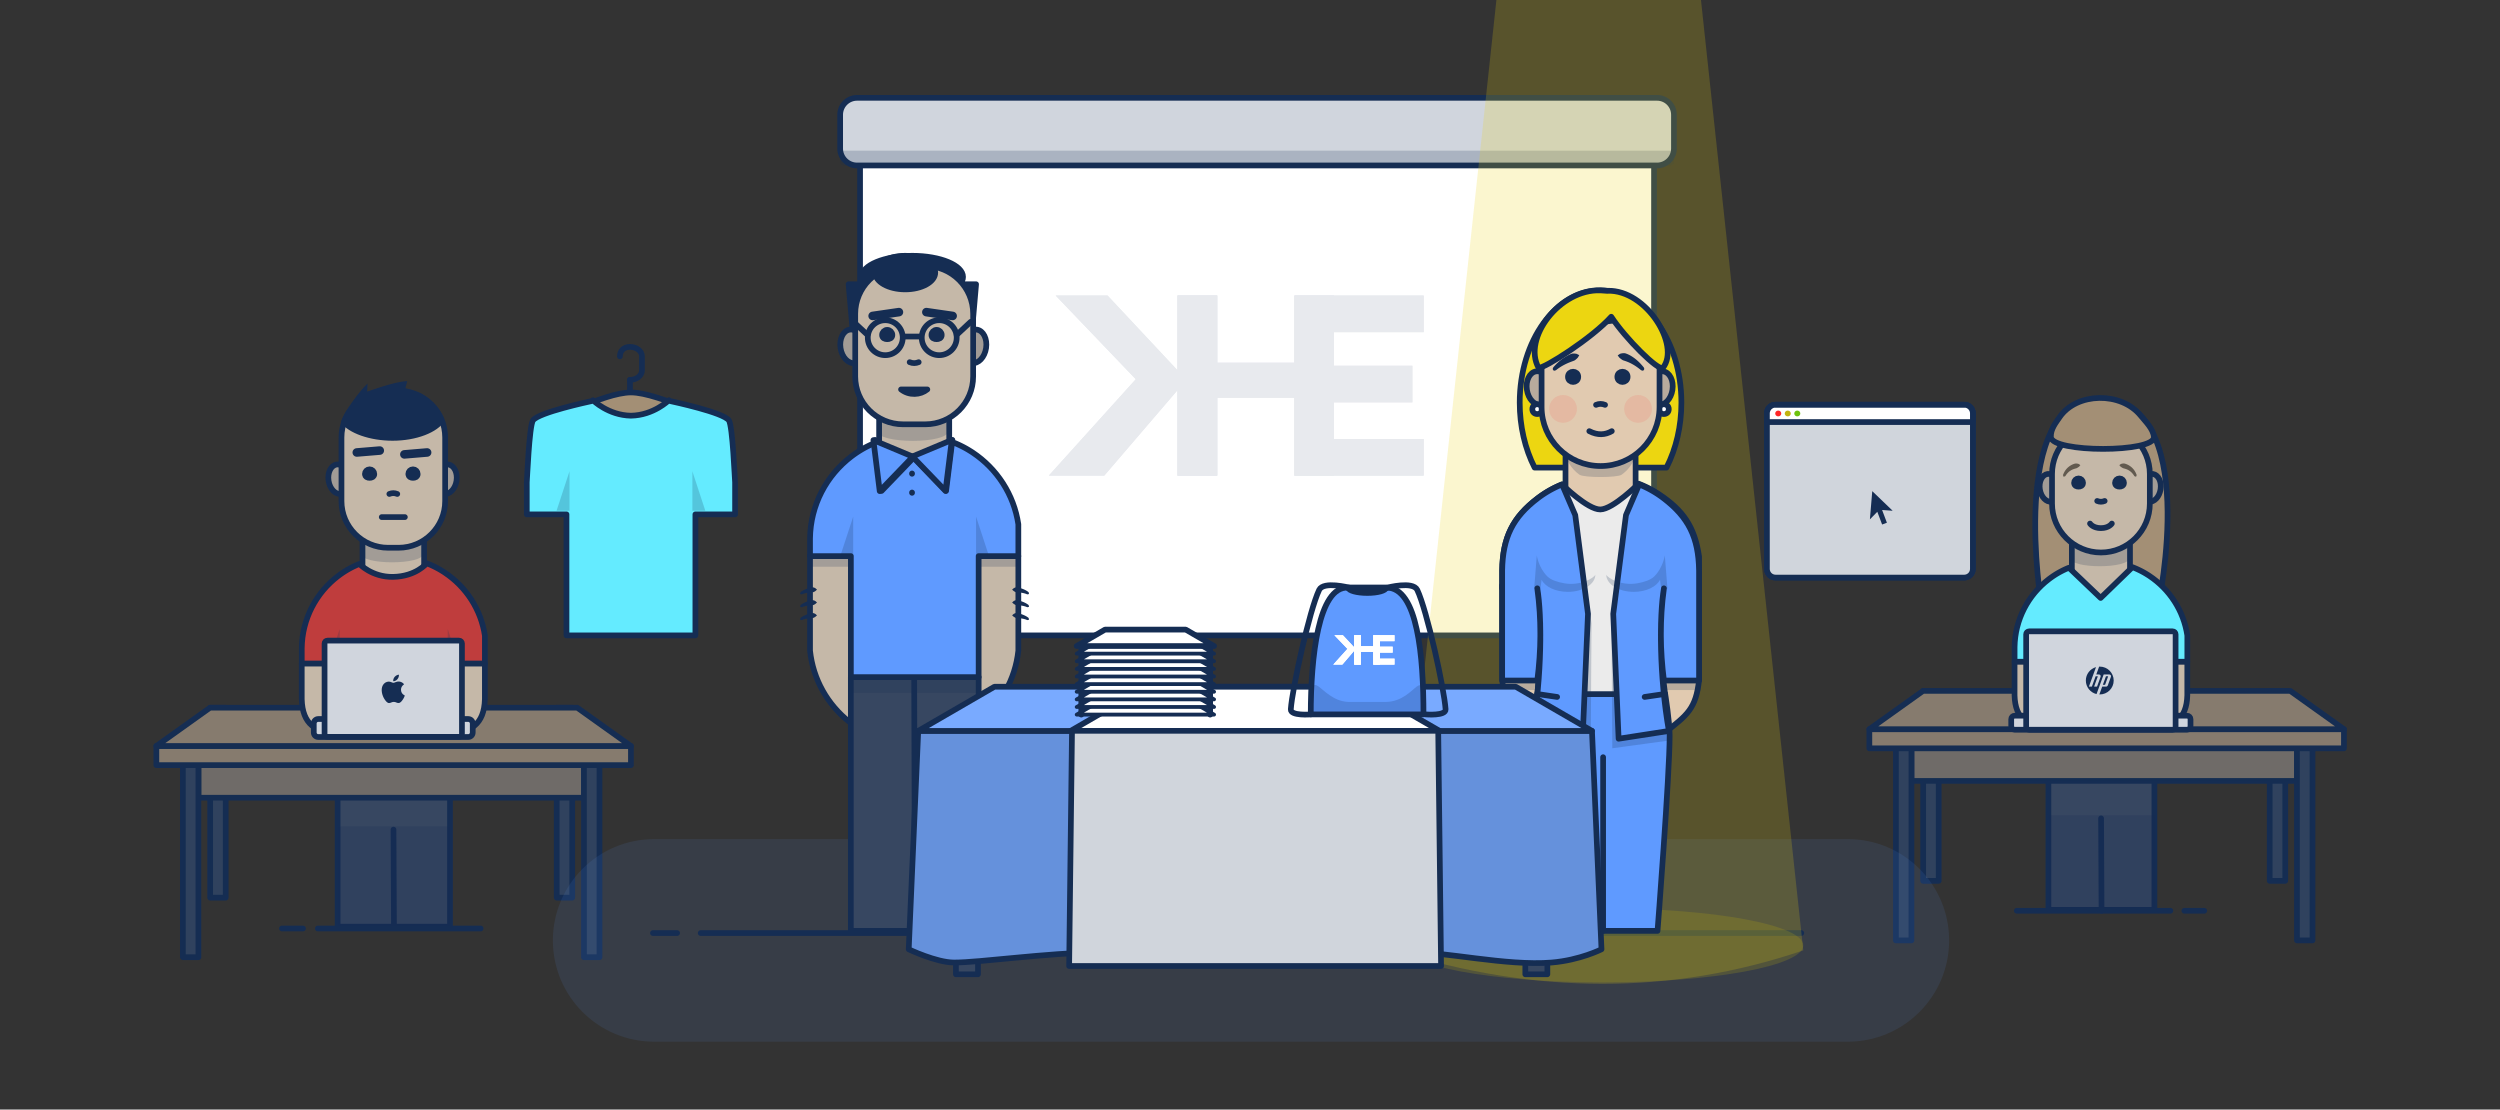 <?xml version="1.0" encoding="UTF-8" standalone="no"?>
<!DOCTYPE svg PUBLIC "-//W3C//DTD SVG 1.1//EN" "http://www.w3.org/Graphics/SVG/1.1/DTD/svg11.dtd">
<svg id="illustration-container" width="100%" height="100%" viewBox="0 0 2625 1165" version="1.1" xmlns="http://www.w3.org/2000/svg" xmlns:xlink="http://www.w3.org/1999/xlink" xml:space="preserve" xmlns:serif="http://www.serif.com/" style="fill-rule:evenodd;clip-rule:evenodd;stroke-linecap:round;stroke-linejoin:round;stroke-miterlimit:1.5;">
    <rect x="0" y="0" width="2625" height="1165" fill="#333333" stroke="none"/>
    <g id="Male-Hacker" serif:id="Male Hacker" class="">
        <g>
            <rect id="Neck" x="380.618" y="553.272" width="64.712" height="54.837" style="fill:#c5b8a8;stroke:#152d53;stroke-width:6px;"/>
            <path id="Arms" d="M316.825,698.39l0,8.253l192.298,0l0,-8.253c-2.804,-2.521 -16.469,-4.739 -36.486,-6.226l-119.326,0c-20.017,1.487 -33.682,3.705 -36.486,6.226Z" style="fill:#152d53;fill-opacity:0.195;"/>
            <rect id="rLeg" x="354.502" y="808.524" width="117.992" height="14.479" style="fill:#152d53;fill-opacity:0.2;"/>
            <path d="M472.494,871.078l0,101.88l-117.992,0l0,-101.88l0,-62.554l117.992,0l0,62.554Z" style="fill:#374761;stroke:#152d53;stroke-width:6px;"/>
            <path d="M413.664,973.941l-0.506,-102.863" style="fill:none;stroke:#152d53;stroke-width:6px;"/>
            <path id="Head" d="M444.6,581.217c0,-12.28 -9.97,-31.042 -22.25,-31.042l-21.356,0c-12.281,0 -22.251,18.762 -22.251,31.042c0,12.281 65.857,12.281 65.857,0Z" style="fill:#152d53;fill-opacity:0.2;"/>
            <path d="M353.447,487.746c5.961,-0.904 11.849,5.268 13.14,13.775c1.291,8.506 -2.501,16.147 -8.462,17.052c-5.961,0.905 -11.849,-5.267 -13.14,-13.774c-1.291,-8.507 2.501,-16.148 8.462,-17.053Z" style="fill:#c5b8a8;stroke:#152d53;stroke-width:6px;"/>
            <path d="M353.447,487.746c5.961,-0.904 11.849,5.268 13.14,13.775c1.291,8.506 -2.501,16.147 -8.462,17.052c-5.961,0.905 -11.849,-5.267 -13.14,-13.774c-1.291,-8.507 2.501,-16.148 8.462,-17.053Z" style="fill:#152d53;fill-opacity:0.2;"/>
            <path d="M470.883,487.746c-5.962,-0.904 -11.849,5.268 -13.14,13.775c-1.291,8.506 2.5,16.147 8.462,17.052c5.961,0.905 11.849,-5.267 13.14,-13.774c1.291,-8.507 -2.501,-16.148 -8.462,-17.053Z" style="fill:#c5b8a8;stroke:#152d53;stroke-width:6px;"/>
            <path d="M470.883,487.746c-5.962,-0.904 -11.849,5.268 -13.14,13.775c-1.291,8.506 2.5,16.147 8.462,17.052c5.961,0.905 11.849,-5.267 13.14,-13.774c1.291,-8.507 -2.501,-16.148 -8.462,-17.053Z" style="fill:#152d53;fill-opacity:0.2;"/>
            <path id="Head1" serif:id="Head" d="M467.407,459.305c0,-27.038 -21.951,-48.99 -48.99,-48.99l-10.886,0c-27.038,0 -48.99,21.952 -48.99,48.99l0,66.848c0,27.038 21.952,48.99 48.99,48.99l10.886,0c27.039,0 48.99,-21.952 48.99,-48.99l0,-66.848Z" style="fill:#c5b8a8;stroke:#152d53;stroke-width:6px;"/>
            <path d="M425.599,407.657c0,0 10.646,3.677 10.973,3.749c9.65,2.124 26.56,16.157 30.29,30.645c-7.433,12.025 -29.644,20.712 -54.621,20.712c-23.856,0 -46.057,-7.846 -54.318,-19.035c2.251,-10.15 20.429,-34.202 27.894,-40.921c0.232,-0.208 -0.304,8.402 -0.304,8.402c0,0 29.851,-10.999 42.13,-11l-2.044,7.448Z" style="fill:#152d53;"/>
            <path d="M448.015,591.447l0.109,0.042l0.298,0.114l0.298,0.117l0.157,0.061l0.008,0.004l0.036,0.014l0.242,0.096l0.17,0.067l0.028,0.012l0.058,0.023l0.213,0.086l0.156,0.063l0.047,0.019l0.081,0.033l0.188,0.077l0.137,0.056l0.067,0.028l0.103,0.042l0.165,0.069l0.118,0.049l0.085,0.035l0.126,0.053l0.143,0.061l0.097,0.041l0.103,0.043l0.15,0.064l0.121,0.052l0.077,0.033l0.117,0.051l0.176,0.075l0.099,0.044l0.057,0.024l0.13,0.057l0.204,0.089l0.078,0.035l0.036,0.016l0.135,0.06l0.239,0.106l0.057,0.025l0.016,0.007l0.116,0.053c0.394,0.177 0.787,0.357 1.178,0.539l0.089,0.041l0.281,0.132l0.111,0.052l0.02,0.01l0.071,0.033l0.236,0.113l0.114,0.054l0.038,0.018l0.093,0.045l0.204,0.098l0.104,0.051l0.054,0.026l0.118,0.057l0.176,0.087l0.09,0.044l0.07,0.034l0.142,0.07l0.152,0.075l0.073,0.037l0.083,0.041l0.169,0.084l0.128,0.065l0.056,0.028l0.092,0.046l0.199,0.101l0.106,0.054l0.038,0.019l0.094,0.048l0.236,0.121l0.084,0.044l0.019,0.01l0.08,0.041l0.289,0.15l0.069,0.036c0.557,0.292 1.111,0.588 1.661,0.89l0.048,0.026l0.011,0.006l0.084,0.046l0.262,0.146l0.069,0.038l0.025,0.013l0.109,0.061l0.222,0.125l0.068,0.038l0.038,0.021l0.135,0.076l0.191,0.108l0.059,0.034l0.049,0.028l0.162,0.092l0.164,0.094l0.047,0.027l0.056,0.033l0.193,0.111l0.138,0.08l0.033,0.019l0.058,0.034l0.229,0.134l0.115,0.067l0.017,0.011l0.047,0.027l0.278,0.165l0.098,0.058c0.825,0.492 1.642,0.995 2.452,1.511l0.156,0.099l0.243,0.156l0.029,0.019l0.018,0.012l0.155,0.099l0.207,0.135l0.027,0.018l0.024,0.015l0.186,0.121l0.176,0.117l0.019,0.012l0.025,0.016l0.221,0.146l0.174,0.116c22.253,14.819 38.026,38.612 42.133,66.193l0,29.379l-36.647,0l0,111.726l-117.956,0l0,-111.726l-37.695,0l0,-16.413c0.429,-30.781 15.272,-58.104 38.078,-75.517l0,0l0,0c0.637,-0.487 1.28,-0.965 1.93,-1.436l0.01,-0.007l0.005,-0.004l0.165,-0.12l0.204,-0.146l0.018,-0.013l0.021,-0.015l0.226,-0.162l0.145,-0.103l0.002,-0.001l0.006,-0.004c0.514,-0.365 1.032,-0.725 1.554,-1.08l0.03,-0.021l0.013,-0.009l0.144,-0.098l0.206,-0.139l0.038,-0.025l0.036,-0.025l0.199,-0.134l0.148,-0.098l0.019,-0.013l0.042,-0.028c0.507,-0.336 1.017,-0.669 1.53,-0.996l0.052,-0.033l0.018,-0.012l0.126,-0.08l0.207,-0.131l0.058,-0.037l0.048,-0.03l0.176,-0.111l0.15,-0.093l0.037,-0.023l0.068,-0.042l0.236,-0.147l0.101,-0.062l0.007,-0.005l0.041,-0.024c0.374,-0.231 0.751,-0.459 1.129,-0.685l0.075,-0.045l0.022,-0.013l0.109,-0.065l0.207,-0.122l0.08,-0.047l0.056,-0.033l0.155,-0.091l0.152,-0.089l0.056,-0.033l0.085,-0.049l0.207,-0.12l0.104,-0.06l0.024,-0.014l0.094,-0.053c0.356,-0.205 0.713,-0.407 1.072,-0.607l0.103,-0.057l0.023,-0.013l0.093,-0.052l0.207,-0.114l0.103,-0.057l0.06,-0.033l0.137,-0.075l0.154,-0.083l0.076,-0.041l0.096,-0.053l0.184,-0.099l0.107,-0.057l0.041,-0.022l0.125,-0.067l0.238,-0.127l0.063,-0.033l0.003,-0.002l0.058,-0.031l0.39,-0.205l0.279,-0.144l0.136,-0.071l0.022,-0.011l0.078,-0.041l0.205,-0.105l0.129,-0.066l0.062,-0.032l0.121,-0.061l0.156,-0.079l0.095,-0.048l0.104,-0.052l0.164,-0.083l0.11,-0.054l0.058,-0.029l0.143,-0.071l0.209,-0.104l0.067,-0.032l0.018,-0.009l0.172,-0.084l0.265,-0.13l0.257,-0.124l0.184,-0.088l0.019,-0.009l0.064,-0.031l0.202,-0.096l0.156,-0.074l0.062,-0.029l0.106,-0.05l0.157,-0.074l0.117,-0.054l0.107,-0.05l0.146,-0.068l0.115,-0.053l0.075,-0.035l0.153,-0.07l0.187,-0.085l0.071,-0.032l0.033,-0.016l0.21,-0.094l0.216,-0.098l0.193,-0.086l0.273,-0.121l0.016,-0.007l0.051,-0.023l0.195,-0.085l0.186,-0.082l0.061,-0.026l0.092,-0.04l0.159,-0.068l0.138,-0.06l0.107,-0.046l0.132,-0.057l0.118,-0.05l0.093,-0.039l0.158,-0.067l0.169,-0.071l0.076,-0.032l0.048,-0.02l0.225,-0.093l0.19,-0.079l0.033,-0.014c0.157,-0.064 0.313,-0.128 0.47,-0.192l0.038,-0.015l0.097,-0.04c0,0 13.083,14.024 35.291,13.644c24.274,-0.416 35.369,-14.283 35.369,-14.283l-0.054,-0.021l-0.04,-0.015l0.094,0.036Z" style="fill:#bf3d3d;stroke:#152d53;stroke-width:6px;"/>
            <g>
                <g>
                    <path d="M374.636,475.101l24.108,-2" style="fill:none;stroke:#152d53;stroke-width:9px;"/>
                    <path d="M424.598,477.101l23.871,-2" style="fill:none;stroke:#152d53;stroke-width:9px;"/>
                </g>
                <path d="M408.818,518.661c2.807,-1.194 5.576,-1.13 8.312,0" style="fill:none;stroke:#152d53;stroke-width:6px;"/>
                <g>
                    <path d="M388.084,494.28c1.884,0 3.414,1.53 3.414,3.415c0,1.885 -1.53,2.536 -3.414,2.536c-1.885,0 -3.415,-0.651 -3.415,-2.536c0,-1.885 1.53,-3.415 3.415,-3.415Z" style="fill:#152d53;stroke:#152d53;stroke-width:9px;"/>
                    <path d="M433.655,494.28c1.885,0 3.415,1.53 3.415,3.415c0,1.885 -1.53,2.536 -3.415,2.536c-1.884,0 -3.414,-0.651 -3.414,-2.536c0,-1.885 1.53,-3.415 3.414,-3.415Z" style="fill:#152d53;stroke:#152d53;stroke-width:9px;"/>
                </g>
                <path d="M425.105,542.953l-24.262,0" style="fill:none;stroke:#152d53;stroke-width:6px;"/>
            </g>
            <path d="M356.684,660.36l0,36.459l-11.951,0l11.951,-36.459Z" style="fill:#152d53;fill-opacity:0.2;"/>
            <path d="M470.098,660.36l0,36.459l11.952,0l-11.952,-36.459Z" style="fill:#152d53;fill-opacity:0.2;"/>
            <rect id="rLeg1" serif:id="rLeg" x="354.502" y="867.612" width="117.992" height="105.346" style="fill:#152d53;fill-opacity:0.196;"/>
            <g>
                <g>
                    <rect id="rLeg2" serif:id="rLeg" x="220.668" y="743.083" width="16.304" height="199.442" style="fill:#374761;stroke:#152d53;stroke-width:6px;"/>
                    <rect id="rLeg3" serif:id="rLeg" x="584.541" y="743.083" width="16.304" height="199.442" style="fill:#374761;stroke:#152d53;stroke-width:6px;"/>
                    <path id="rLeg4" serif:id="rLeg" d="M208.347,783.309l0,54.272l404.819,0l0,-54.272l-404.819,0Z" style="fill:#a38f75;stroke:#152d53;stroke-width:6px;"/>
                    <path id="rLeg5" serif:id="rLeg" d="M208.347,783.309l0,54.272l404.819,0l0,-54.272l-404.819,0Z" style="fill:#152d53;fill-opacity:0.2;"/>
                    <rect id="rLeg6" serif:id="rLeg" x="192.043" y="769.018" width="16.304" height="236.037" style="fill:#374761;stroke:#152d53;stroke-width:6px;"/>
                    <rect id="rLeg7" serif:id="rLeg" x="613.166" y="769.018" width="16.304" height="236.037" style="fill:#374761;stroke:#152d53;stroke-width:6px;"/>
                    <path id="rLeg8" serif:id="rLeg" d="M164.16,783.309l0,20.083l498.318,0l0,-20.083l-498.318,0Z" style="fill:#a38f75;stroke:#152d53;stroke-width:6px;"/>
                    <path d="M662.478,783.309l-498.318,0l56.353,-40.226l385.613,0l56.352,40.226Z" style="fill:#a38f75;stroke:#152d53;stroke-width:6px;"/>
                </g>
                <path d="M220.668,743.083l385.458,0l56.352,40.226l0,20.083l-33.009,0l0,201.663l-16.303,0l0,-201.663c0,0 0,34.189 0,34.189l-12.321,0l0,104.945l-16.304,0l0,-104.945l-347.57,0l0,104.945l-16.303,0l0,-104.945l-12.321,0l0,167.474l-16.304,0l0,-201.663l-27.883,0l0,-20.083l56.353,-40.226l0.155,0Z" style="fill:#152d53;fill-opacity:0.2;"/>
            </g>
            <path d="M354.52,769.978c-22.592,-0.913 -37.029,-9.139 -37.695,-35.853l0,-37.306l37.695,0l0,73.159Z" style="fill:#c5b8a8;stroke:#152d53;stroke-width:6px;"/>
            <path d="M471.428,769.978c22.592,-0.913 37.029,-9.139 37.695,-35.853l0,-37.306l-37.695,0l0,73.159Z" style="fill:#c5b8a8;stroke:#152d53;stroke-width:6px;"/>
            <g>
                <path d="M485.045,764.411l-144.26,0l29.788,-17.262l84.684,0l29.788,17.262Z" style="fill:#fff;stroke:#152d53;stroke-width:6px;"/>
                <path d="M496.365,759.686c0,-2.607 -2.117,-4.724 -4.724,-4.724l-157.451,0c-2.608,0 -4.725,2.117 -4.725,4.724l0,9.45c0,2.607 2.117,4.724 4.725,4.724l157.451,0c2.607,0 4.724,-2.117 4.724,-4.724l0,-9.45Z" style="fill:#d0d5dd;stroke:#152d53;stroke-width:6px;"/>
                <path d="M485.045,675.676c0,-1.672 -1.358,-3.03 -3.03,-3.03l-138.199,0c-1.673,0 -3.031,1.358 -3.031,3.03l0,94.966c0,1.673 1.358,3.031 3.031,3.031l138.199,0c1.672,0 3.03,-1.358 3.03,-3.031l0,-94.966Z" style="fill:#d0d5dd;stroke:#152d53;stroke-width:6px;"/>
                <g>
                    <clipPath id="_clip2">
                        <rect id="path188" x="400.778" y="708.398" width="24.274" height="29.811"/>
                    </clipPath>
                    <g clip-path="url(#_clip2)">
                        <path d="M421.051,724.236c-0.034,-3.772 3.081,-5.583 3.222,-5.672c-1.753,-2.564 -4.481,-2.916 -5.454,-2.957c-2.321,-0.235 -4.53,1.366 -5.706,1.366c-1.177,0 -2.995,-1.332 -4.919,-1.295c-2.533,0.038 -4.864,1.471 -6.168,3.737c-2.629,4.56 -0.671,11.318 1.888,15.02c1.253,1.809 2.745,3.847 4.706,3.772c1.89,-0.075 2.604,-1.221 4.885,-1.221c2.281,0 2.924,1.221 4.921,1.186c2.031,-0.04 3.32,-1.849 4.564,-3.664c1.435,-2.101 2.029,-4.134 2.062,-4.241c-0.045,-0.018 -3.96,-1.52 -4.001,-6.031" style="fill:#152d53;fill-rule:nonzero;"/>
                    </g>
                    <path id="path190" d="M417.298,713.159c1.041,-1.26 1.743,-3.013 1.55,-4.76c-1.5,0.06 -3.314,0.999 -4.391,2.26c-0.964,1.114 -1.809,2.899 -1.58,4.61c1.672,0.13 3.38,-0.851 4.421,-2.11" style="fill:#152d53;fill-rule:nonzero;"/>
                </g>
            </g>
            <g>
                <path id="_-Curve-" serif:id="(Curve)" d="M504.67,974.924l-170.92,0" style="fill:#152d53;stroke:#152d53;stroke-width:6px;"/>
                <path id="_-Curve-1" serif:id="(Curve)" d="M296.056,974.924l22.106,0" style="fill:#152d53;stroke:#152d53;stroke-width:6px;"/>
            </g>
        </g>
    </g>
    <g id="Female-Hacker" serif:id="Female Hacker" class="">
        <g>
            <path d="M2266.37,634.799l-122.994,0c0,0 -35.454,-215.915 60.705,-215.915c107.923,0 62.289,215.915 62.289,215.915Z" style="fill:#a38f75;stroke:#152d53;stroke-width:6px;"/>
            <rect id="Neck1" serif:id="Neck" x="2175.45" y="559.49" width="61.043" height="70.525" style="fill:#c5b8a8;stroke:#152d53;stroke-width:6px;"/>
            <path id="Arms1" serif:id="Arms" d="M2115.28,696.379l0,7.786l181.394,0l0,-7.786c-2.644,-2.378 -15.535,-4.469 -34.417,-5.872l-112.56,0c-18.882,1.403 -31.772,3.494 -34.417,5.872Z" style="fill:#152d53;fill-opacity:0.195;"/>
            <rect id="rLeg9" serif:id="rLeg" x="2150.82" y="800.268" width="111.301" height="13.658" style="fill:#152d53;fill-opacity:0.2;"/>
            <path d="M2262.12,859.276l0,96.103l-111.301,0l0,-96.103l0,-59.008l111.301,0l0,59.008Z" style="fill:#374761;stroke:#152d53;stroke-width:6px;"/>
            <path d="M2206.62,956.306l-0.477,-97.03" style="fill:none;stroke:#152d53;stroke-width:6px;"/>
            <path id="Head2" serif:id="Head" d="M2235.81,585.851c0,-11.585 -9.405,-29.283 -20.989,-29.283l-20.145,0c-11.584,0 -20.989,17.698 -20.989,29.283c0,11.584 62.123,11.584 62.123,0Z" style="fill:#152d53;fill-opacity:0.2;"/>
            <path d="M2149.82,497.68c5.624,-0.854 11.178,4.968 12.395,12.993c1.218,8.025 -2.359,15.232 -7.982,16.086c-5.623,0.853 -11.177,-4.969 -12.395,-12.994c-1.217,-8.024 2.359,-15.232 7.982,-16.085Z" style="fill:#c5b8a8;stroke:#152d53;stroke-width:6px;"/>
            <path d="M2149.82,497.68c5.624,-0.854 11.178,4.968 12.395,12.993c1.218,8.025 -2.359,15.232 -7.982,16.086c-5.623,0.853 -11.177,-4.969 -12.395,-12.994c-1.217,-8.024 2.359,-15.232 7.982,-16.085Z" style="fill:#152d53;fill-opacity:0.2;"/>
            <path d="M2260.6,497.68c-5.623,-0.854 -11.177,4.968 -12.395,12.993c-1.217,8.025 2.359,15.232 7.982,16.086c5.624,0.853 11.178,-4.969 12.395,-12.994c1.218,-8.024 -2.359,-15.232 -7.982,-16.085Z" style="fill:#c5b8a8;stroke:#152d53;stroke-width:6px;"/>
            <path d="M2260.6,497.68c-5.623,-0.854 -11.177,4.968 -12.395,12.993c-1.217,8.025 2.359,15.232 7.982,16.086c5.624,0.853 11.178,-4.969 12.395,-12.994c1.218,-8.024 -2.359,-15.232 -7.982,-16.085Z" style="fill:#152d53;fill-opacity:0.2;"/>
            <path id="Head3" serif:id="Head" d="M2257.32,497.645c0,-28.339 -23.008,-51.346 -51.347,-51.346c-28.339,0 -51.346,23.007 -51.346,51.346l0,31.129c0,28.339 23.007,51.347 51.346,51.347c28.339,0 51.347,-23.008 51.347,-51.347l0,-31.129Z" style="fill:#c5b8a8;stroke:#152d53;stroke-width:6px;"/>
            <path d="M2239.03,595.5l0.103,0.04l0.281,0.108l0.281,0.11l0.148,0.058l0.008,0.003l0.034,0.013l0.228,0.091l0.16,0.064l0.027,0.01l0.055,0.022l0.201,0.081l0.146,0.059l0.045,0.019l0.076,0.03l0.178,0.073l0.129,0.053l0.063,0.026l0.097,0.04l0.156,0.065l0.111,0.046l0.08,0.034l0.119,0.05l0.135,0.057l0.092,0.039l0.096,0.041l0.142,0.06l0.114,0.049l0.073,0.031l0.111,0.048l0.165,0.071l0.094,0.041l0.054,0.023l0.122,0.054l0.192,0.084l0.074,0.033l0.034,0.014l0.127,0.057l0.226,0.1l0.054,0.024l0.015,0.007l0.109,0.049c0.372,0.168 0.743,0.337 1.112,0.509l0.084,0.039l0.265,0.125l0.104,0.048l0.02,0.01l0.066,0.031l0.222,0.106l0.108,0.051l0.036,0.017l0.088,0.043l0.192,0.093l0.098,0.047l0.052,0.025l0.11,0.054l0.167,0.081l0.085,0.042l0.065,0.032l0.134,0.066l0.144,0.071l0.069,0.035l0.078,0.038l0.159,0.08l0.121,0.061l0.053,0.026l0.087,0.044l0.187,0.095l0.1,0.051l0.036,0.018l0.089,0.046l0.222,0.114l0.08,0.041l0.018,0.009l0.076,0.039l0.272,0.142l0.065,0.034c0.526,0.275 1.048,0.555 1.567,0.839l0.046,0.025l0.009,0.005l0.08,0.044l0.247,0.137l0.065,0.036l0.023,0.013l0.103,0.057l0.21,0.118l0.064,0.036l0.036,0.02l0.127,0.071l0.18,0.102l0.056,0.032l0.046,0.027l0.153,0.086l0.154,0.089l0.045,0.026l0.053,0.03l0.182,0.105l0.13,0.076l0.032,0.018l0.054,0.032l0.216,0.126l0.108,0.064l0.017,0.01l0.044,0.026l0.262,0.155l0.092,0.055c0.779,0.464 1.55,0.938 2.313,1.425l0.147,0.093l0.23,0.148l0.028,0.018l0.016,0.01l0.146,0.095l0.196,0.127l0.025,0.016l0.022,0.015l0.176,0.114l0.166,0.11l0.018,0.012l0.023,0.015l0.21,0.138l0.163,0.108c20.991,13.979 35.87,36.424 39.744,62.441l0,27.713l-34.568,0l0,105.391l-111.268,0l0,-105.391l-35.558,0l0,-15.483c0.404,-29.035 14.406,-54.809 35.919,-71.235l0,0l0,0c0.601,-0.459 1.208,-0.91 1.82,-1.354l0.01,-0.007l0.005,-0.004l0.155,-0.113l0.193,-0.138l0.017,-0.012l0.02,-0.014l0.212,-0.153l0.137,-0.097l0.002,-0.001l0.006,-0.004c0.485,-0.344 0.974,-0.684 1.466,-1.019l0.028,-0.019l0.012,-0.008l0.137,-0.094l0.194,-0.13l0.035,-0.024l0.035,-0.023l0.187,-0.126l0.139,-0.093l0.019,-0.012l0.04,-0.027c0.478,-0.317 0.959,-0.631 1.443,-0.94l0.048,-0.031l0.018,-0.011l0.119,-0.076l0.195,-0.123l0.055,-0.035l0.045,-0.028l0.166,-0.105l0.141,-0.087l0.035,-0.023l0.064,-0.039l0.223,-0.139l0.095,-0.058l0.007,-0.005l0.038,-0.023c0.353,-0.217 0.708,-0.433 1.065,-0.645l0.071,-0.043l0.02,-0.012l0.103,-0.061l0.196,-0.116l0.075,-0.044l0.053,-0.031l0.146,-0.087l0.144,-0.083l0.053,-0.031l0.08,-0.046l0.195,-0.114l0.098,-0.056l0.023,-0.013l0.088,-0.051c0.336,-0.193 0.673,-0.383 1.012,-0.572l0.097,-0.054l0.021,-0.012l0.088,-0.049l0.195,-0.107l0.098,-0.054l0.057,-0.031l0.129,-0.071l0.145,-0.079l0.071,-0.039l0.091,-0.049l0.174,-0.094l0.101,-0.054l0.038,-0.02l0.118,-0.063l0.225,-0.12l0.059,-0.032l0.003,-0.001l0.055,-0.029l0.367,-0.193l0.263,-0.137l0.129,-0.067l0.021,-0.01l0.073,-0.039l0.194,-0.099l0.121,-0.062l0.059,-0.03l0.114,-0.058l0.147,-0.074l0.09,-0.046l0.098,-0.049l0.154,-0.077l0.104,-0.052l0.055,-0.027l0.135,-0.067l0.197,-0.098l0.063,-0.031l0.017,-0.008l0.162,-0.079l0.251,-0.123l0.242,-0.116l0.173,-0.084l0.019,-0.009l0.06,-0.029l0.19,-0.09l0.147,-0.07l0.059,-0.027l0.1,-0.048l0.148,-0.069l0.11,-0.051l0.101,-0.047l0.138,-0.065l0.108,-0.049l0.071,-0.033l0.145,-0.066l0.176,-0.081l0.067,-0.03l0.031,-0.014l0.198,-0.09l0.204,-0.092l0.182,-0.081l0.258,-0.115l0.015,-0.006l0.048,-0.021l0.184,-0.081l0.176,-0.077l0.057,-0.025l0.087,-0.038l0.149,-0.064l0.13,-0.056l0.102,-0.044l0.124,-0.053l0.111,-0.047l0.088,-0.037l0.149,-0.063l0.159,-0.067l0.072,-0.03l0.046,-0.02l0.212,-0.087l0.179,-0.075l0.031,-0.013c0.148,-0.061 0.295,-0.121 0.443,-0.181l0.036,-0.014l0.092,-0.037l33.289,31.735l33.364,-32.339l-0.051,-0.019l-0.037,-0.015l0.088,0.034Z" style="fill:#64ebff;stroke:#152d53;stroke-width:6px;"/>
            <g>
                <path d="M2202.05,526.019c2.647,1.127 5.259,1.067 7.841,0" style="fill:none;stroke:#152d53;stroke-width:6px;"/>
                <g>
                    <path d="M2182.49,503.843c1.778,0 3.221,1.444 3.221,3.221c0,1.778 -1.443,2.392 -3.221,2.392c-1.778,0 -3.221,-0.614 -3.221,-2.392c0,-1.777 1.443,-3.221 3.221,-3.221Z" style="fill:#152d53;stroke:#152d53;stroke-width:9px;"/>
                    <path d="M2225.48,503.843c1.778,0 3.221,1.444 3.221,3.221c0,1.778 -1.443,2.392 -3.221,2.392c-1.778,0 -3.221,-0.614 -3.221,-2.392c0,-1.777 1.443,-3.221 3.221,-3.221Z" style="fill:#152d53;stroke:#152d53;stroke-width:9px;"/>
                </g>
                <path d="M2217.42,549.756c0,0 -2.973,4.768 -11.443,4.768c-8.47,0 -11.443,-4.768 -11.443,-4.768" style="fill:none;stroke:#152d53;stroke-width:6px;"/>
            </g>
            <path d="M2152.88,660.506l0,34.392l-11.274,0l11.274,-34.392Z" style="fill:#152d53;fill-opacity:0.2;"/>
            <path d="M2259.86,660.506l0,34.392l11.274,0l-11.274,-34.392Z" style="fill:#152d53;fill-opacity:0.2;"/>
            <rect id="rLeg10" serif:id="rLeg" x="2150.82" y="856.007" width="111.301" height="99.373" style="fill:#152d53;fill-opacity:0.196;"/>
            <g>
                <g id="Table1" serif:id="Table" class="">
                    <rect id="rLeg11" serif:id="rLeg" x="2019.33" y="725.448" width="16.304" height="199.442" style="fill:#374761;stroke:#152d53;stroke-width:6px;"/>
                    <rect id="rLeg12" serif:id="rLeg" x="2383.2" y="725.448" width="16.304" height="199.442" style="fill:#374761;stroke:#152d53;stroke-width:6px;"/>
                    <path id="rLeg13" serif:id="rLeg" d="M2007.01,765.674l0,54.273l404.819,0l0,-54.273l-404.819,0Z" style="fill:#a38f75;stroke:#152d53;stroke-width:6px;"/>
                    <path id="rLeg14" serif:id="rLeg" d="M2007.01,765.674l0,54.273l404.819,0l0,-54.273l-404.819,0Z" style="fill:#152d53;fill-opacity:0.2;"/>
                    <rect id="rLeg15" serif:id="rLeg" x="1990.71" y="751.383" width="16.304" height="236.037" style="fill:#374761;stroke:#152d53;stroke-width:6px;"/>
                    <rect id="rLeg16" serif:id="rLeg" x="2411.83" y="751.383" width="16.304" height="236.037" style="fill:#374761;stroke:#152d53;stroke-width:6px;"/>
                    <path id="rLeg17" serif:id="rLeg" d="M1962.82,765.674l0,20.083l498.319,0l0,-20.083l-498.319,0Z" style="fill:#a38f75;stroke:#152d53;stroke-width:6px;"/>
                    <path d="M2461.14,765.674l-498.319,0l56.353,-40.226l385.613,0l56.353,40.226Z" style="fill:#a38f75;stroke:#152d53;stroke-width:6px;"/>
                </g>
                <path d="M2019.33,725.448l385.458,0l56.353,40.226l0,20.083l-33.009,0l0,201.663l-16.304,0l0,-201.663c0,0 0,34.19 0,34.19l-12.321,0l0,104.944l-16.304,0l0,-104.944l-347.569,0l0,104.944l-16.304,0l0,-104.944l-12.321,0l0,167.473l-16.303,0l0,-201.663l-27.884,0l0,-20.083l56.353,-40.226l0.155,0Z" style="fill:#152d53;fill-opacity:0.2;"/>
            </g>
            <path d="M2150.83,763.908c-21.311,-0.861 -34.929,-8.62 -35.558,-33.82l0,-35.19l35.558,0l0,69.01Z" style="fill:#c5b8a8;stroke:#152d53;stroke-width:6px;"/>
            <path d="M2261.11,763.908c21.311,-0.861 34.929,-8.62 35.557,-33.82l0,-35.19l-35.557,0l0,69.01Z" style="fill:#c5b8a8;stroke:#152d53;stroke-width:6px;"/>
            <g>
                <path d="M2273.96,758.657l-136.081,0l28.1,-16.283l79.882,0l28.099,16.283Z" style="fill:#fff;stroke:#152d53;stroke-width:6px;"/>
                <path d="M2300.04,755.143c0,-2.033 -1.651,-3.684 -3.685,-3.684l-180.894,0c-2.033,0 -3.685,1.651 -3.685,3.684l0,7.37c0,2.033 1.652,3.685 3.685,3.685l180.894,0c2.034,0 3.685,-1.652 3.685,-3.685l0,-7.37Z" style="fill:#d0d5dd;stroke:#152d53;stroke-width:6px;"/>
                <path d="M2284.37,666.013c0,-1.71 -1.389,-3.098 -3.099,-3.098l-150.713,0c-1.71,0 -3.098,1.388 -3.098,3.098l0,97.092c0,1.71 1.388,3.098 3.098,3.098l150.713,0c1.71,0 3.099,-1.388 3.099,-3.098l0,-97.092Z" style="fill:#d0d5dd;stroke:#152d53;stroke-width:6px;"/>
            </g>
            <g>
                <path id="path3023" d="M2219.37,714.559c0,-8.076 -6.546,-14.622 -14.622,-14.622c-0.221,0 -0.44,0.005 -0.658,0.015l-2.991,8.221l2.606,0c1.549,0 2.384,1.193 1.854,2.65l-3.689,10.139l-3.098,0l3.959,-10.868l-2.329,0l-3.96,10.868l-3.098,0l4.655,-12.789l0,0l2.801,-7.697c-6.158,1.723 -10.675,7.375 -10.675,14.083c0,6.907 4.789,12.695 11.228,14.225l2.713,-7.457l0.003,0l4.787,-13.154l5.705,0c1.552,0 2.386,1.193 1.856,2.65l-3.242,8.906c-0.247,0.678 -1.039,1.233 -1.761,1.233l-4.112,0l-2.989,8.213c0.144,0.004 0.29,0.006 0.435,0.006c8.076,0 14.622,-6.546 14.622,-14.622" style="fill:#152d53;fill-rule:nonzero;"/>
                <path id="path3027" d="M2213.59,710.087l-2.329,0l-3.26,8.946l2.328,0l3.261,-8.946" style="fill:#152d53;fill-rule:nonzero;"/>
            </g>
            <path id="_-Curve-2" serif:id="(Curve)" d="M2117.66,956.306l161.227,0" style="fill:#152d53;stroke:#152d53;stroke-width:6px;"/>
            <path id="_-Curve-3" serif:id="(Curve)" d="M2314.45,956.306l-20.853,0" style="fill:#152d53;stroke:#152d53;stroke-width:6px;"/>
            <path d="M2153.41,458.775c-0.317,-8.283 5.134,-14.798 9.044,-20.573c17.836,-26.344 64.762,-27.397 85.511,-1.541c4.698,5.854 12.917,13.542 13.645,22.114c1.422,16.74 -107.558,16.796 -108.2,0Z" style="fill:#a38f75;stroke:#152d53;stroke-width:6px;"/>
            <path d="M2180.14,486.667l0.177,0.019l0.177,0.02l0.176,0.021l0.177,0.022l0.176,0.024l0.175,0.024l0.176,0.026l0.019,0.003l0.159,0.041l0.178,0.047l0.177,0.048l0.177,0.05l0.177,0.05l0.14,0.042l0.036,0.012l0.177,0.065l0.174,0.067l1.59,1.171l-1.267,1.515l-0.145,0.105l-0.14,0.105l-0.028,0.021l-0.112,0.074l-0.138,0.094l-0.138,0.094l-0.136,0.095l-0.135,0.095l-0.118,0.085l-0.015,0.009l-0.135,0.077l-0.134,0.078l-0.133,0.078l-0.131,0.079l-0.131,0.079l-0.129,0.08l-0.128,0.081l-0.089,0.056l-0.038,0.019l-0.13,0.061l-0.129,0.062l-0.128,0.062l-0.121,0.061l-0.005,0.002l-0.129,0.05l-0.129,0.05l-0.012,0.005l-0.118,0.037l-0.129,0.04l-0.027,0.009l-0.104,0.025l-0.131,0.033l-0.13,0.033l-0.129,0.034l-0.129,0.035l-0.129,0.036l-0.127,0.036l-0.128,0.038l-0.126,0.038l-0.119,0.037l-0.007,0.002l-0.127,0.035l-0.126,0.037l-0.126,0.037l-0.125,0.039l-0.124,0.039l-0.124,0.04l-0.124,0.041l-0.123,0.042l-0.122,0.042l-0.122,0.044l-0.121,0.044l-0.121,0.046l-0.043,0.017l-0.078,0.027l-0.121,0.045l-0.12,0.045l-0.12,0.046l-0.12,0.048l-0.119,0.048l-0.118,0.049l-0.119,0.05l-0.117,0.051l-0.117,0.052l-0.117,0.053l-0.116,0.054l-0.116,0.055l-0.115,0.056l-0.115,0.057l-0.115,0.059l-0.113,0.059l-0.114,0.06l-0.113,0.061l-0.113,0.063l-0.112,0.063l-0.111,0.064l-0.112,0.066l-0.111,0.067l-0.11,0.068l-0.11,0.068l-0.109,0.07l-0.109,0.072l-0.109,0.072l-0.108,0.073l-0.004,0.003l-0.105,0.071l-0.109,0.074l-0.108,0.075l-0.108,0.077l-0.108,0.078l-0.107,0.079l-0.107,0.081l-0.106,0.081l-0.106,0.083l-0.106,0.085l-0.105,0.085l-0.105,0.087l-0.104,0.088l-0.104,0.09l-0.104,0.091l-0.103,0.092l-0.103,0.093l-0.102,0.095l-0.102,0.097l-0.102,0.098l-0.101,0.099l-0.1,0.1l-0.101,0.102l-0.1,0.104l-0.099,0.105l-0.099,0.106l-0.099,0.108l-0.098,0.109l-0.098,0.111l-0.048,0.056l-0.05,0.056l-0.097,0.114l-0.098,0.115l-0.096,0.116l-0.097,0.118l-0.096,0.119l-0.095,0.122l-0.095,0.122l-0.095,0.125l-0.094,0.126l-0.094,0.127l-0.093,0.129l-0.092,0.131l-0.093,0.132l-0.091,0.135l-0.092,0.135l-0.09,0.138l-0.09,0.139l-0.09,0.141l-0.089,0.142l-0.089,0.144l-0.088,0.146l-0.048,0.082l-0.042,0.07l-1.797,0.656l-0.655,-1.798l0.03,-0.082l0.033,-0.094l0.067,-0.18l0.068,-0.178l0.069,-0.177l0.07,-0.176l0.071,-0.175l0.073,-0.174l0.073,-0.172l0.075,-0.171l0.076,-0.17l0.077,-0.168l0.078,-0.168l0.079,-0.166l0.08,-0.165l0.082,-0.163l0.083,-0.163l0.083,-0.161l0.085,-0.16l0.086,-0.159l0.088,-0.157l0.088,-0.157l0.089,-0.155l0.046,-0.078l0.045,-0.076l0.093,-0.152l0.094,-0.151l0.094,-0.15l0.096,-0.148l0.097,-0.147l0.098,-0.146l0.1,-0.145l0.1,-0.144l0.101,-0.142l0.103,-0.141l0.103,-0.14l0.105,-0.139l0.105,-0.138l0.107,-0.136l0.108,-0.135l0.109,-0.134l0.11,-0.132l0.111,-0.132l0.112,-0.13l0.113,-0.129l0.114,-0.128l0.115,-0.126l0.116,-0.125l0.117,-0.124l0.119,-0.123l0.119,-0.122l0.12,-0.12l0.121,-0.119l0.118,-0.114l0.004,-0.004l0.125,-0.115l0.125,-0.114l0.126,-0.112l0.128,-0.112l0.128,-0.11l0.129,-0.109l0.13,-0.107l0.131,-0.107l0.131,-0.105l0.133,-0.104l0.133,-0.102l0.135,-0.102l0.135,-0.1l0.136,-0.099l0.137,-0.098l0.137,-0.096l0.139,-0.095l0.139,-0.095l0.14,-0.092l0.141,-0.092l0.142,-0.091l0.142,-0.089l0.144,-0.088l0.144,-0.087l0.144,-0.085l0.146,-0.085l0.146,-0.083l0.147,-0.082l0.147,-0.081l0.095,-0.051l0.054,-0.028l0.15,-0.076l0.151,-0.074l0.152,-0.074l0.152,-0.072l0.153,-0.071l0.153,-0.07l0.154,-0.068l0.155,-0.068l0.155,-0.067l0.156,-0.065l0.156,-0.064l0.157,-0.063l0.009,-0.004l0.15,-0.054l0.159,-0.057l0.16,-0.056l0.161,-0.054l0.16,-0.054l0.162,-0.052l0.162,-0.051l0.162,-0.05l0.162,-0.049l0.13,-0.038l0.034,-0.008l0.166,-0.037l0.15,-0.033l0.017,-0.002l0.17,-0.024l0.169,-0.022l0.007,-0.001l0.166,-0.007l0.173,-0.007l0.173,-0.005l0.173,-0.004l0.052,0l0.124,0.012Z" style="fill:#625a4f;"/>
            <path d="M2229.7,486.655l0.173,0.004l0.173,0.005l0.173,0.007l0.166,0.007l0.007,0.001l0.17,0.022l0.169,0.024l0.017,0.002l0.15,0.033l0.166,0.037l0.035,0.008l0.129,0.038l0.162,0.049l0.163,0.05l0.161,0.051l0.162,0.052l0.16,0.054l0.161,0.054l0.16,0.056l0.159,0.057l0.15,0.054l0.009,0.004l0.157,0.063l0.156,0.064l0.156,0.065l0.155,0.067l0.155,0.068l0.154,0.068l0.153,0.07l0.153,0.071l0.152,0.072l0.152,0.074l0.151,0.074l0.15,0.076l0.054,0.028l0.095,0.051l0.147,0.081l0.147,0.082l0.146,0.083l0.146,0.085l0.145,0.085l0.144,0.087l0.143,0.088l0.142,0.089l0.142,0.091l0.141,0.092l0.14,0.092l0.139,0.095l0.139,0.095l0.137,0.096l0.137,0.098l0.136,0.099l0.135,0.1l0.135,0.102l0.133,0.102l0.133,0.104l0.131,0.105l0.131,0.107l0.13,0.107l0.129,0.109l0.128,0.11l0.128,0.112l0.126,0.112l0.125,0.114l0.125,0.115l0.004,0.004l0.118,0.114l0.121,0.119l0.12,0.12l0.12,0.122l0.118,0.123l0.117,0.124l0.116,0.125l0.115,0.126l0.114,0.128l0.113,0.129l0.112,0.13l0.111,0.132l0.11,0.132l0.109,0.134l0.108,0.135l0.107,0.136l0.105,0.138l0.105,0.139l0.104,0.14l0.102,0.141l0.101,0.142l0.101,0.144l0.099,0.145l0.098,0.146l0.097,0.147l0.096,0.148l0.094,0.15l0.094,0.151l0.093,0.152l0.045,0.076l0.046,0.078l0.089,0.155l0.088,0.157l0.088,0.157l0.086,0.159l0.085,0.16l0.084,0.161l0.082,0.163l0.082,0.163l0.08,0.165l0.079,0.166l0.078,0.168l0.077,0.168l0.076,0.17l0.075,0.171l0.074,0.172l0.072,0.174l0.071,0.175l0.07,0.176l0.069,0.177l0.068,0.178l0.067,0.18l0.034,0.094l0.029,0.082l-0.655,1.798l-1.797,-0.656l-0.042,-0.07l-0.048,-0.082l-0.088,-0.146l-0.089,-0.144l-0.089,-0.142l-0.09,-0.141l-0.09,-0.139l-0.09,-0.138l-0.092,-0.135l-0.091,-0.135l-0.092,-0.132l-0.093,-0.131l-0.093,-0.129l-0.094,-0.127l-0.094,-0.126l-0.095,-0.125l-0.095,-0.122l-0.095,-0.122l-0.096,-0.119l-0.096,-0.118l-0.097,-0.116l-0.098,-0.115l-0.097,-0.114l-0.05,-0.056l-0.048,-0.056l-0.098,-0.111l-0.098,-0.109l-0.099,-0.108l-0.099,-0.106l-0.099,-0.105l-0.1,-0.104l-0.1,-0.102l-0.101,-0.1l-0.101,-0.099l-0.102,-0.098l-0.102,-0.097l-0.102,-0.095l-0.103,-0.093l-0.103,-0.092l-0.104,-0.091l-0.104,-0.09l-0.104,-0.088l-0.105,-0.087l-0.105,-0.085l-0.106,-0.085l-0.106,-0.083l-0.106,-0.081l-0.107,-0.081l-0.107,-0.079l-0.107,-0.078l-0.108,-0.077l-0.109,-0.075l-0.108,-0.074l-0.106,-0.071l-0.004,-0.003l-0.108,-0.073l-0.108,-0.072l-0.109,-0.072l-0.11,-0.07l-0.11,-0.068l-0.11,-0.068l-0.111,-0.067l-0.111,-0.066l-0.112,-0.064l-0.112,-0.063l-0.113,-0.063l-0.113,-0.061l-0.113,-0.06l-0.114,-0.059l-0.115,-0.059l-0.115,-0.057l-0.115,-0.056l-0.116,-0.055l-0.116,-0.054l-0.117,-0.053l-0.117,-0.052l-0.117,-0.051l-0.118,-0.05l-0.119,-0.049l-0.119,-0.048l-0.12,-0.048l-0.12,-0.046l-0.12,-0.045l-0.121,-0.045l-0.078,-0.027l-0.043,-0.017l-0.121,-0.046l-0.121,-0.044l-0.122,-0.044l-0.122,-0.042l-0.123,-0.042l-0.124,-0.041l-0.124,-0.04l-0.124,-0.039l-0.125,-0.039l-0.126,-0.037l-0.126,-0.037l-0.127,-0.035l-0.007,-0.002l-0.119,-0.037l-0.126,-0.038l-0.127,-0.038l-0.128,-0.036l-0.129,-0.036l-0.129,-0.035l-0.129,-0.034l-0.13,-0.033l-0.131,-0.033l-0.104,-0.025l-0.027,-0.009l-0.129,-0.04l-0.118,-0.037l-0.012,-0.005l-0.128,-0.05l-0.129,-0.05l-0.005,-0.002l-0.122,-0.061l-0.128,-0.062l-0.129,-0.062l-0.129,-0.061l-0.039,-0.019l-0.089,-0.056l-0.128,-0.081l-0.129,-0.08l-0.13,-0.079l-0.132,-0.079l-0.133,-0.078l-0.134,-0.078l-0.135,-0.077l-0.014,-0.009l-0.119,-0.085l-0.135,-0.095l-0.136,-0.095l-0.138,-0.094l-0.138,-0.094l-0.112,-0.074l-0.028,-0.021l-0.14,-0.105l-0.145,-0.105l-1.267,-1.515l1.59,-1.171l0.174,-0.067l0.177,-0.065l0.036,-0.012l0.14,-0.042l0.177,-0.05l0.177,-0.05l0.177,-0.048l0.178,-0.047l0.159,-0.041l0.019,-0.003l0.176,-0.026l0.176,-0.024l0.176,-0.024l0.176,-0.022l0.176,-0.021l0.177,-0.02l0.177,-0.019l0.124,-0.012l0.052,0Z" style="fill:#625a4f;"/>
        </g>
    </g>
    <g id="Ground">
        <path d="M2046.58,987.42c0,-58.7 -47.657,-106.357 -106.357,-106.357l-1253.34,0c-58.7,0 -106.357,47.657 -106.357,106.357c0,58.7 47.657,106.357 106.357,106.357l1253.34,0c58.7,0 106.357,-47.657 106.357,-106.357Z" style="fill:#5f9aff;fill-opacity:0.098;"/>
        <path d="M735.737,979.715l1155.62,0" style="fill:#152d53;stroke:#152d53;stroke-width:6px;"/>
        <path d="M685.579,979.715l25.377,0" style="fill:#152d53;stroke:#152d53;stroke-width:6px;"/>
    </g>
    <g id="Projecter-Screen" serif:id="Projecter Screen" class="">
        <path d="M1736.75,164.687c0,-14.596 -11.85,-26.447 -26.446,-26.447l-780.792,0c-14.596,0 -26.446,11.851 -26.446,26.447l0,476.031c0,14.596 11.85,26.447 26.446,26.447l780.792,0c14.596,0 26.446,-11.851 26.446,-26.447l0,-476.031Z" style="fill:#fff;stroke:#152d53;stroke-width:6px;"/>
        <path d="M1757.65,120.481c0,-9.802 -7.958,-17.76 -17.76,-17.76l-839.977,0c-9.801,0 -17.759,7.958 -17.759,17.76l0,35.519c0,9.802 7.958,17.76 17.759,17.76l839.977,0c9.802,0 17.76,-7.958 17.76,-17.76l0,-35.519Z" style="fill:#d0d5dd;stroke:#152d53;stroke-width:6px;"/>
        <path d="M1757.65,162.09c0,-2.147 -1.743,-3.89 -3.89,-3.89l-867.716,0c-2.147,0 -3.89,1.743 -3.89,3.89l0,7.78c0,2.147 1.743,3.89 3.89,3.89l867.716,0c2.147,0 3.89,-1.743 3.89,-3.89l0,-7.78Z" style="fill:#152d53;fill-opacity:0.2;"/>
        <g>
            <path d="M1359.34,310.307l135.537,0l0,38.461l-94.173,0l0,35.259l82.305,0l0,38.461l-82.305,0l0,38.463l94.173,0l0,38.461l-135.537,0l0,-189.105Z" style="fill:#e8eaee;fill-rule:nonzero;"/>
            <path d="M1359.34,310.307l135.537,0l0,38.461l-94.173,0l0,35.259l82.305,0l0,38.461l-82.305,0l0,38.463l94.173,0l0,38.461l-135.537,0l0,-189.105Z" style="fill:#e8eaee;fill-rule:nonzero;"/>
            <path d="M1236.43,310.307l41.668,0l0,70.513l80.932,0l0,-70.513l41.668,0l0,189.106l-41.668,0l0,-81.733l-80.932,0l0,81.733l-41.668,0l0,-189.106Z" style="fill:#e8eaee;fill-rule:nonzero;"/>
            <path d="M1236.43,310.307l41.668,0l0,70.513l80.932,0l0,-70.513l41.668,0l0,189.106l-41.668,0l0,-81.733l-80.932,0l0,81.733l-41.668,0l0,-189.106Z" style="fill:#e8eaee;fill-rule:nonzero;"/>
            <path d="M1278.05,499.413l-41.666,0l0,-89.746l-76.925,89.746l-58.228,0l91.348,-101.231l-84.137,-87.875l54.488,0l73.454,78.526l0,-78.526l41.666,0l0,189.106Z" style="fill:#e8eaee;fill-rule:nonzero;"/>
            <path d="M1278.05,499.413l-41.666,0l0,-89.746l-76.925,89.746l-58.228,0l91.348,-101.231l-84.137,-87.875l54.488,0l73.454,78.526l0,-78.526l41.666,0l0,189.106Z" style="fill:#e8eaee;fill-rule:nonzero;"/>
        </g>
    </g>
    <g id="Spotlight" class="">
        <path d="M1893.43,997.893c-138.244,47.022 -281.492,46.596 -429.608,0l107.402,-997.878l214.804,0l107.402,997.878Z" style="fill:#ecd611;fill-opacity:0.2;"/>
        <ellipse cx="1683.08" cy="992.633" rx="210.353" ry="38.891" style="fill:#c2b30e;fill-opacity:0.2;"/>
    </g>
    <g>
        <g id="Recruiter" class="">
            <path d="M1749.82,490.98c10.178,-19.931 15.645,-43.762 15.645,-68.196c0,-65.062 -38.034,-117.884 -84.88,-117.884c-46.847,0 -84.88,52.822 -84.88,117.884c0,24.434 5.467,48.265 15.645,68.196l138.47,0Z" style="fill:#ecd611;stroke:#152d53;stroke-width:6px;"/>
            <rect id="Neck2" serif:id="Neck" x="1643.78" y="454.463" width="73.607" height="130.369" style="fill:#e1cab0;stroke:#152d53;stroke-width:6px;"/>
            <path id="Arms2" serif:id="Arms" d="M1577.28,713.987l0,-99.306l206.729,0l0,99.306c-3.189,30.336 -12.732,37.014 -35.501,54.905l-135.728,0c-22.768,-17.891 -32.312,-24.569 -35.5,-54.905Z" style="fill:#e1cab0;stroke:#152d53;stroke-width:6px;"/>
            <path id="lLeg" d="M1748.4,728.38l-134.21,0c0,0 -5.247,38.036 -5.247,43.813c0,41.506 13.247,205.227 13.247,205.227l118.21,0c0,0 12.73,-163.721 12.73,-205.227c0,-14.604 -4.73,-43.813 -4.73,-43.813Z" style="fill:#5f9aff;stroke:#152d53;stroke-width:6px;"/>
            <path d="M1683.27,977.42l0,-182.35" style="fill:none;stroke:#152d53;stroke-width:6px;"/>
            <path d="M1612.87,389.931c6.781,-1.029 13.478,5.991 14.947,15.667c1.468,9.676 -2.845,18.368 -9.626,19.397c-6.78,1.029 -13.477,-5.992 -14.946,-15.668c-1.468,-9.676 2.845,-18.368 9.625,-19.396Z" style="fill:#e1cab0;stroke:#152d53;stroke-width:6px;"/>
            <path d="M1746.45,389.931c-6.78,-1.029 -13.478,5.991 -14.946,15.667c-1.468,9.676 2.845,18.368 9.625,19.397c6.781,1.029 13.478,-5.992 14.946,-15.668c1.469,-9.676 -2.844,-18.368 -9.625,-19.396Z" style="fill:#e1cab0;stroke:#152d53;stroke-width:6px;"/>
            <g>
                <circle cx="1614.09" cy="429.615" r="5.14" style="fill:#fff;stroke:#152d53;stroke-width:6px;"/>
                <circle cx="1747.08" cy="429.615" r="5.14" style="fill:#fff;stroke:#152d53;stroke-width:6px;"/>
            </g>
            <path d="M1611.85,389.931c6.781,-1.029 13.478,5.991 14.947,15.667c1.468,9.676 -2.845,18.368 -9.626,19.397c-6.78,1.029 -13.477,-5.992 -14.946,-15.668c-1.468,-9.676 2.845,-18.368 9.625,-19.396Z" style="fill:#152d53;fill-opacity:0.2;"/>
            <path id="Head4" serif:id="Head" d="M1718.04,469.126c0,13.969 -7.043,23.425 -15.31,29.309c-4.591,3.269 -39.699,3.269 -44.291,0c-8.266,-5.884 -15.309,-15.34 -15.309,-29.309c0,-13.969 74.91,-13.969 74.91,0Z" style="fill:#152d53;fill-opacity:0.2;"/>
            <path d="M1745.43,389.931c-6.78,-1.029 -13.478,5.991 -14.946,15.667c-1.468,9.676 2.845,18.368 9.625,19.397c6.781,1.029 13.478,-5.992 14.946,-15.668c1.469,-9.676 -2.844,-18.368 -9.625,-19.396Z" style="fill:#152d53;fill-opacity:0.2;"/>
            <path id="Head5" serif:id="Head" d="M1742.5,384.992c0,-34.172 -27.743,-61.915 -61.915,-61.915c-34.172,0 -61.915,27.743 -61.915,61.915l0,42.433c0,34.172 27.743,61.915 61.915,61.915c34.172,0 61.915,-27.743 61.915,-61.915l0,-42.433Z" style="fill:#e1cab0;stroke:#152d53;stroke-width:6px;"/>
            <path d="M1678.64,317.24c24.865,0 45.051,4.774 45.051,10.655c0,5.88 -45.051,10.654 -45.051,10.654c0,0 -45.051,-4.774 -45.051,-10.654c0,-5.881 20.187,-10.655 45.051,-10.655Z" style="fill:#152d53;stroke:#152d53;stroke-width:6px;"/>
            <path id="Arms3" serif:id="Arms" d="M1580.22,619.528l0,9.388l200.73,0l0,-9.388c-3.189,-2.868 -7.733,-5.39 -30.501,-7.081l-135.728,0c-22.769,1.691 -31.313,4.213 -34.501,7.081Z" style="fill:#152d53;fill-opacity:0.195;"/>
            <path d="M1720.5,507.886l0.124,0.047l0.338,0.131l0.339,0.132l0.179,0.07l0.009,0.004l0.041,0.016l0.275,0.109l0.193,0.077l0.033,0.013l0.066,0.026l0.242,0.098l0.177,0.071l0.054,0.022l0.092,0.037l0.214,0.088l0.156,0.064l0.076,0.032l0.117,0.048l0.188,0.078l0.134,0.056l0.096,0.04l0.144,0.06l0.163,0.069l0.11,0.047l0.117,0.049l0.17,0.073l0.138,0.059l0.088,0.037l0.133,0.058l0.2,0.086l0.113,0.049l0.065,0.028l0.147,0.065l0.232,0.101l0.089,0.04l0.041,0.018l0.154,0.068l0.272,0.121l0.064,0.029l0.018,0.008l0.133,0.059c0.448,0.202 0.895,0.407 1.34,0.614l0.101,0.047l0.32,0.15l0.125,0.059l0.024,0.011l0.08,0.038l0.268,0.128l0.13,0.061l0.043,0.021l0.106,0.051l0.232,0.112l0.119,0.057l0.062,0.03l0.133,0.065l0.201,0.099l0.102,0.05l0.079,0.039l0.162,0.079l0.172,0.086l0.084,0.041l0.094,0.047l0.192,0.096l0.146,0.074l0.064,0.032l0.104,0.052l0.227,0.115l0.12,0.061l0.043,0.022l0.108,0.055l0.268,0.137l0.095,0.05l0.022,0.011l0.092,0.048l0.328,0.17l0.079,0.041c0.633,0.332 1.263,0.669 1.889,1.012l0.055,0.03l0.011,0.007l0.097,0.052l0.298,0.166l0.078,0.043l0.028,0.015l0.124,0.069l0.253,0.142l0.078,0.043l0.043,0.025l0.153,0.086l0.217,0.123l0.068,0.038l0.055,0.032l0.185,0.105l0.185,0.107l0.054,0.031l0.064,0.037l0.22,0.126l0.157,0.092l0.037,0.022l0.066,0.038l0.261,0.152l0.13,0.077l0.02,0.012l0.053,0.031l0.316,0.187l0.112,0.066c0.938,0.56 1.868,1.132 2.788,1.719l0.178,0.113l0.277,0.178l0.033,0.021l0.02,0.013l0.176,0.113l0.236,0.154l0.031,0.02l0.026,0.017l0.212,0.138l0.201,0.132l0.022,0.015l0.027,0.018l0.253,0.166l0.196,0.131c25.312,16.856 37.254,33.921 41.925,65.293l0,33.417l-35.684,0c-5.714,42.573 -5.456,69.166 0,111.083l-134.17,0c6.286,-58.978 4.925,-81.952 0,-111.083l-36.875,0l0,-18.67c0.487,-35.012 11.37,-56.091 37.311,-75.897l0,0l0.001,0c0.724,-0.553 1.455,-1.098 2.194,-1.633l0.011,-0.008l0.006,-0.005l0.188,-0.136l0.232,-0.166l0.021,-0.015l0.024,-0.017l0.256,-0.184l0.165,-0.117l0.003,-0.002l0.006,-0.005c0.585,-0.415 1.174,-0.824 1.768,-1.228l0.034,-0.023l0.015,-0.01l0.164,-0.113l0.234,-0.157l0.043,-0.029l0.042,-0.028l0.226,-0.152l0.168,-0.112l0.022,-0.014l0.048,-0.032c0.576,-0.383 1.156,-0.761 1.74,-1.134l0.059,-0.037l0.021,-0.014l0.143,-0.091l0.236,-0.149l0.066,-0.042l0.054,-0.034l0.2,-0.126l0.17,-0.106l0.043,-0.026l0.077,-0.048l0.268,-0.167l0.115,-0.07l0.009,-0.006l0.045,-0.028c0.427,-0.262 0.855,-0.522 1.285,-0.779l0.086,-0.051l0.024,-0.014l0.124,-0.074l0.236,-0.14l0.091,-0.053l0.063,-0.038l0.177,-0.104l0.173,-0.1l0.063,-0.037l0.097,-0.056l0.236,-0.138l0.118,-0.067l0.027,-0.016l0.107,-0.061c0.405,-0.232 0.811,-0.462 1.22,-0.69l0.117,-0.065l0.025,-0.014l0.106,-0.059l0.236,-0.13l0.117,-0.065l0.069,-0.037l0.156,-0.086l0.175,-0.095l0.086,-0.047l0.109,-0.059l0.209,-0.113l0.122,-0.065l0.047,-0.025l0.141,-0.076l0.272,-0.145l0.071,-0.037l0.004,-0.002l0.066,-0.035l0.443,-0.233l0.317,-0.165l0.155,-0.081l0.025,-0.012l0.089,-0.046l0.234,-0.12l0.145,-0.075l0.072,-0.036l0.137,-0.07l0.177,-0.089l0.109,-0.055l0.118,-0.059l0.186,-0.094l0.126,-0.063l0.065,-0.033l0.163,-0.08l0.238,-0.118l0.076,-0.037l0.02,-0.01l0.196,-0.096l0.302,-0.147l0.292,-0.141l0.209,-0.101l0.022,-0.01l0.073,-0.035l0.229,-0.109l0.177,-0.084l0.072,-0.034l0.12,-0.056l0.179,-0.084l0.132,-0.062l0.122,-0.057l0.167,-0.077l0.13,-0.06l0.085,-0.04l0.175,-0.079l0.212,-0.098l0.081,-0.036l0.038,-0.018l0.239,-0.107l0.246,-0.111l0.219,-0.098l0.311,-0.138l0.018,-0.008l0.057,-0.026l0.222,-0.097l0.212,-0.093l0.07,-0.03l0.104,-0.045l0.18,-0.078l0.157,-0.068l0.123,-0.052l0.15,-0.065l0.134,-0.056l0.105,-0.045l0.181,-0.076l0.191,-0.081l0.086,-0.036l0.056,-0.023l0.255,-0.106l0.216,-0.09l0.038,-0.016c0.178,-0.073 0.356,-0.146 0.534,-0.218l0.043,-0.018l0.112,-0.044c0,0 26.745,26.438 40.141,26.317c13.395,-0.121 40.231,-27.044 40.231,-27.044l-0.062,-0.024l-0.045,-0.018l0.107,0.042Z" style="fill:#ebebeb;stroke:#152d53;stroke-width:6px;"/>
            <path d="M1657.19,550.887l13.925,103.646l-0.881,131.138l-59.977,-8.178c10.577,-58.073 10.551,-120.62 5.422,-149.751c4.757,33.211 4.185,65.375 0,96.829l-38.401,0l0,-115.499c0.507,-35.012 11.841,-56.091 38.855,-75.897l0,0l0,0c0.755,-0.553 1.517,-1.098 2.286,-1.633l0.012,-0.008l0.006,-0.005l0.195,-0.136l0.242,-0.166l0.021,-0.015l0.025,-0.017l0.267,-0.184l0.172,-0.117l0.003,-0.002l0.007,-0.005c0.609,-0.415 1.222,-0.824 1.84,-1.228l0.036,-0.023l0.015,-0.01l0.172,-0.113l0.243,-0.157l0.045,-0.029l0.043,-0.028l0.236,-0.152l0.175,-0.112l0.023,-0.014l0.05,-0.032c0.6,-0.383 1.204,-0.761 1.812,-1.134l0.061,-0.037l0.022,-0.014l0.149,-0.091l0.245,-0.149l0.069,-0.042l0.057,-0.034l0.208,-0.126l0.178,-0.106l0.044,-0.026l0.08,-0.048l0.279,-0.167l0.12,-0.07l0.009,-0.006l0.048,-0.028c0.443,-0.262 0.889,-0.522 1.337,-0.779l0.09,-0.051l0.025,-0.014l0.129,-0.074l0.246,-0.14l0.094,-0.053l0.066,-0.038l0.184,-0.104l0.18,-0.1l0.067,-0.037l0.1,-0.056l0.246,-0.138l0.123,-0.067l0.028,-0.016l0.111,-0.061c0.422,-0.232 0.845,-0.462 1.271,-0.69l0.122,-0.065l0.026,-0.014l0.11,-0.059l0.246,-0.13l0.122,-0.065l0.071,-0.037l0.163,-0.086l0.182,-0.095l0.089,-0.047l0.115,-0.059l0.217,-0.113l0.127,-0.065l0.049,-0.025l0.147,-0.076l0.283,-0.145l0.074,-0.037l0.004,-0.002l0.069,-0.035l0.461,-0.233l0.331,-0.165l0.161,-0.081l0.026,-0.012l0.092,-0.046l0.244,-0.12l0.152,-0.075l0.074,-0.036l0.143,-0.07l0.184,-0.089l0.113,-0.055l0.123,-0.059l0.194,-0.094l0.131,-0.063l0.069,-0.033l0.169,-0.08l0.248,-0.118l0.079,-0.037l0.021,-0.01l0.204,-0.096l0.314,-0.147l0.305,-0.141l0.217,-0.101l0.023,-0.01l0.076,-0.035l0.239,-0.109l0.184,-0.084l0.075,-0.034l0.125,-0.056l0.186,-0.084l0.138,-0.062l0.127,-0.057l0.173,-0.077l0.136,-0.06l0.089,-0.04l0.182,-0.079l0.22,-0.098l0.084,-0.036l0.04,-0.018l0.249,-0.107l0.256,-0.111l0.228,-0.098l0.324,-0.138l0.019,-0.008l0.06,-0.026l0.231,-0.097l0.221,-0.093l0.072,-0.03l0.109,-0.045l0.187,-0.078l0.164,-0.068l0.127,-0.052l0.156,-0.065l0.14,-0.056l0.11,-0.045l0.188,-0.076l0.199,-0.081l0.09,-0.036l0.058,-0.023l0.266,-0.106l0.225,-0.09l0.04,-0.016c0.185,-0.073 0.37,-0.146 0.555,-0.218l0.045,-0.018l0.116,-0.044l14.462,32.274Z" style="fill:#152e53;fill-opacity:0.2;"/>
            <path d="M1705.96,550.887l-13.925,103.646l0.881,131.138l59.977,-8.178c-10.577,-58.073 -10.551,-120.62 -5.422,-149.751c-4.757,33.211 -4.185,65.375 0,96.829l38.401,0l0,-115.499c-0.507,-35.012 -11.841,-56.091 -38.855,-75.897l0,0l-0.001,0c-0.754,-0.553 -1.516,-1.098 -2.285,-1.633l-0.012,-0.008l-0.006,-0.005l-0.196,-0.136l-0.241,-0.166l-0.021,-0.015l-0.025,-0.017l-0.268,-0.184l-0.171,-0.117l-0.003,-0.002l-0.007,-0.005c-0.609,-0.415 -1.223,-0.824 -1.84,-1.228l-0.036,-0.023l-0.015,-0.01l-0.172,-0.113l-0.243,-0.157l-0.045,-0.029l-0.043,-0.028l-0.236,-0.152l-0.175,-0.112l-0.023,-0.014l-0.05,-0.032c-0.6,-0.383 -1.204,-0.761 -1.812,-1.134l-0.061,-0.037l-0.022,-0.014l-0.149,-0.091l-0.245,-0.149l-0.069,-0.042l-0.057,-0.034l-0.208,-0.126l-0.178,-0.106l-0.044,-0.026l-0.08,-0.048l-0.279,-0.167l-0.12,-0.07l-0.009,-0.006l-0.048,-0.028c-0.444,-0.262 -0.889,-0.522 -1.337,-0.779l-0.09,-0.051l-0.025,-0.014l-0.129,-0.074l-0.246,-0.14l-0.094,-0.053l-0.067,-0.038l-0.183,-0.104l-0.18,-0.1l-0.067,-0.037l-0.1,-0.056l-0.246,-0.138l-0.123,-0.067l-0.029,-0.016l-0.11,-0.061c-0.422,-0.232 -0.846,-0.462 -1.271,-0.69l-0.122,-0.065l-0.026,-0.014l-0.11,-0.059l-0.246,-0.13l-0.122,-0.065l-0.072,-0.037l-0.162,-0.086l-0.182,-0.095l-0.089,-0.047l-0.115,-0.059l-0.217,-0.113l-0.127,-0.065l-0.049,-0.025l-0.147,-0.076l-0.283,-0.145l-0.074,-0.037l-0.004,-0.002l-0.069,-0.035l-0.461,-0.233l-0.331,-0.165l-0.161,-0.081l-0.026,-0.012l-0.093,-0.046l-0.243,-0.12l-0.152,-0.075l-0.074,-0.036l-0.143,-0.07l-0.184,-0.089l-0.113,-0.055l-0.123,-0.059l-0.194,-0.094l-0.131,-0.063l-0.069,-0.033l-0.169,-0.08l-0.248,-0.118l-0.079,-0.037l-0.021,-0.01l-0.204,-0.096l-0.314,-0.147l-0.305,-0.141l-0.217,-0.101l-0.023,-0.01l-0.076,-0.035l-0.239,-0.109l-0.184,-0.084l-0.075,-0.034l-0.125,-0.056l-0.186,-0.084l-0.138,-0.062l-0.127,-0.057l-0.173,-0.077l-0.136,-0.06l-0.089,-0.04l-0.182,-0.079l-0.22,-0.098l-0.085,-0.036l-0.039,-0.018l-0.249,-0.107l-0.256,-0.111l-0.228,-0.098l-0.324,-0.138l-0.019,-0.008l-0.06,-0.026l-0.231,-0.097l-0.221,-0.093l-0.072,-0.03l-0.109,-0.045l-0.187,-0.078l-0.164,-0.068l-0.127,-0.052l-0.157,-0.065l-0.139,-0.056l-0.11,-0.045l-0.188,-0.076l-0.199,-0.081l-0.09,-0.036l-0.058,-0.023l-0.266,-0.106l-0.225,-0.09l-0.04,-0.016c-0.185,-0.073 -0.37,-0.146 -0.556,-0.218l-0.045,-0.018l-0.115,-0.044l-14.462,32.274Z" style="fill:#152e53;fill-opacity:0.2;"/>
            <path d="M1654.01,540.887l13.371,103.646l-5.647,131.138l-52.793,-8.178c10.157,-58.073 10.132,-120.62 5.207,-149.751c4.568,33.211 4.019,65.375 0,96.829l-36.875,0l0,-115.499c0.487,-35.012 11.37,-56.091 37.311,-75.897l0,0l0.001,0c0.724,-0.553 1.455,-1.098 2.194,-1.633l0.011,-0.008l0.006,-0.005l0.188,-0.136l0.232,-0.166l0.021,-0.015l0.024,-0.017l0.256,-0.184l0.165,-0.117l0.003,-0.002l0.006,-0.005c0.585,-0.415 1.174,-0.824 1.768,-1.228l0.034,-0.023l0.015,-0.01l0.164,-0.113l0.234,-0.157l0.043,-0.029l0.042,-0.028l0.226,-0.152l0.168,-0.112l0.022,-0.014l0.048,-0.032c0.576,-0.383 1.156,-0.761 1.74,-1.134l0.059,-0.037l0.021,-0.014l0.143,-0.091l0.236,-0.149l0.066,-0.042l0.054,-0.034l0.2,-0.126l0.17,-0.106l0.043,-0.026l0.077,-0.048l0.268,-0.167l0.115,-0.07l0.009,-0.006l0.045,-0.028c0.427,-0.262 0.855,-0.522 1.285,-0.779l0.086,-0.051l0.024,-0.014l0.124,-0.074l0.236,-0.14l0.091,-0.053l0.063,-0.038l0.177,-0.104l0.173,-0.1l0.063,-0.037l0.097,-0.056l0.236,-0.138l0.118,-0.067l0.027,-0.016l0.107,-0.061c0.405,-0.232 0.811,-0.462 1.22,-0.69l0.117,-0.065l0.025,-0.014l0.106,-0.059l0.236,-0.13l0.117,-0.065l0.069,-0.037l0.156,-0.086l0.175,-0.095l0.086,-0.047l0.109,-0.059l0.209,-0.113l0.122,-0.065l0.047,-0.025l0.141,-0.076l0.272,-0.145l0.071,-0.037l0.004,-0.002l0.066,-0.035l0.443,-0.233l0.317,-0.165l0.155,-0.081l0.025,-0.012l0.089,-0.046l0.234,-0.12l0.145,-0.075l0.072,-0.036l0.137,-0.07l0.177,-0.089l0.109,-0.055l0.118,-0.059l0.186,-0.094l0.126,-0.063l0.065,-0.033l0.163,-0.08l0.238,-0.118l0.076,-0.037l0.02,-0.01l0.196,-0.096l0.302,-0.147l0.292,-0.141l0.209,-0.101l0.022,-0.01l0.073,-0.035l0.229,-0.109l0.177,-0.084l0.072,-0.034l0.12,-0.056l0.179,-0.084l0.132,-0.062l0.122,-0.057l0.167,-0.077l0.13,-0.06l0.085,-0.04l0.175,-0.079l0.212,-0.098l0.081,-0.036l0.038,-0.018l0.239,-0.107l0.246,-0.111l0.219,-0.098l0.311,-0.138l0.018,-0.008l0.057,-0.026l0.222,-0.097l0.212,-0.093l0.07,-0.03l0.104,-0.045l0.18,-0.078l0.157,-0.068l0.123,-0.052l0.15,-0.065l0.134,-0.056l0.105,-0.045l0.181,-0.076l0.191,-0.081l0.086,-0.036l0.056,-0.023l0.255,-0.106l0.216,-0.09l0.038,-0.016c0.178,-0.073 0.356,-0.146 0.534,-0.218l0.043,-0.018l0.112,-0.044l13.887,32.274Z" style="fill:#5f9aff;stroke:#152d53;stroke-width:6px;"/>
            <path d="M1707.27,540.887l-13.372,103.646l5.647,131.138l52.793,-8.178c-10.156,-58.073 -10.132,-120.62 -5.207,-149.751c-4.568,33.211 -4.019,65.375 0,96.829l36.876,0l0,-115.499c-0.487,-35.012 -11.37,-56.091 -37.312,-75.897l0,0l0,0c-0.724,-0.553 -1.456,-1.098 -2.194,-1.633l-0.012,-0.008l-0.006,-0.005l-0.188,-0.136l-0.231,-0.166l-0.021,-0.015l-0.024,-0.017l-0.257,-0.184l-0.164,-0.117l-0.003,-0.002l-0.007,-0.005c-0.585,-0.415 -1.174,-0.824 -1.767,-1.228l-0.034,-0.023l-0.015,-0.01l-0.165,-0.113l-0.234,-0.157l-0.042,-0.029l-0.042,-0.028l-0.226,-0.152l-0.168,-0.112l-0.022,-0.014l-0.048,-0.032c-0.577,-0.383 -1.157,-0.761 -1.741,-1.134l-0.058,-0.037l-0.021,-0.014l-0.143,-0.091l-0.236,-0.149l-0.066,-0.042l-0.055,-0.034l-0.199,-0.126l-0.171,-0.106l-0.042,-0.026l-0.077,-0.048l-0.269,-0.167l-0.114,-0.07l-0.009,-0.006l-0.046,-0.028c-0.426,-0.262 -0.854,-0.522 -1.284,-0.779l-0.086,-0.051l-0.024,-0.014l-0.124,-0.074l-0.236,-0.14l-0.091,-0.053l-0.064,-0.038l-0.176,-0.104l-0.173,-0.1l-0.064,-0.037l-0.097,-0.056l-0.235,-0.138l-0.118,-0.067l-0.028,-0.016l-0.106,-0.061c-0.405,-0.232 -0.812,-0.462 -1.22,-0.69l-0.117,-0.065l-0.026,-0.014l-0.105,-0.059l-0.236,-0.13l-0.117,-0.065l-0.069,-0.037l-0.156,-0.086l-0.175,-0.095l-0.086,-0.047l-0.11,-0.059l-0.209,-0.113l-0.122,-0.065l-0.046,-0.025l-0.142,-0.076l-0.271,-0.145l-0.072,-0.037l-0.003,-0.002l-0.066,-0.035l-0.443,-0.233l-0.318,-0.165l-0.155,-0.081l-0.025,-0.012l-0.088,-0.046l-0.234,-0.12l-0.146,-0.075l-0.071,-0.036l-0.137,-0.07l-0.178,-0.089l-0.108,-0.055l-0.118,-0.059l-0.186,-0.094l-0.126,-0.063l-0.066,-0.033l-0.163,-0.08l-0.237,-0.118l-0.076,-0.037l-0.021,-0.01l-0.195,-0.096l-0.302,-0.147l-0.293,-0.141l-0.208,-0.101l-0.022,-0.01l-0.073,-0.035l-0.23,-0.109l-0.177,-0.084l-0.071,-0.034l-0.12,-0.056l-0.179,-0.084l-0.132,-0.062l-0.122,-0.057l-0.167,-0.077l-0.13,-0.06l-0.086,-0.04l-0.174,-0.079l-0.212,-0.098l-0.081,-0.036l-0.038,-0.018l-0.239,-0.107l-0.246,-0.111l-0.219,-0.098l-0.311,-0.138l-0.018,-0.008l-0.058,-0.026l-0.222,-0.097l-0.212,-0.093l-0.069,-0.03l-0.104,-0.045l-0.18,-0.078l-0.157,-0.068l-0.123,-0.052l-0.15,-0.065l-0.134,-0.056l-0.106,-0.045l-0.18,-0.076l-0.191,-0.081l-0.087,-0.036l-0.055,-0.023l-0.256,-0.106l-0.216,-0.09l-0.038,-0.016c-0.177,-0.073 -0.355,-0.146 -0.534,-0.218l-0.043,-0.018l-0.111,-0.044l-13.887,32.274Z" style="fill:#5f9aff;stroke:#152d53;stroke-width:6px;"/>
            <g>
                <g>
                    <path d="M1651.96,371.215l0.253,0.002l0.253,0.002l0.253,0.004l0.253,0.004l0.253,0.006l0.253,0.007l0.09,0.002l0.169,0.024l0.262,0.037l0.261,0.038l0.261,0.039l0.262,0.041l0.225,0.035l0.036,0.009l0.266,0.061l0.263,0.062l2.645,1.341l-1.506,2.554l-0.18,0.192l-0.175,0.192l-0.024,0.026l-0.155,0.15l-0.177,0.174l-0.177,0.174l-0.175,0.174l-0.174,0.175l-0.111,0.112l-0.065,0.053l-0.181,0.146l-0.179,0.148l-0.178,0.147l-0.178,0.148l-0.176,0.148l-0.175,0.149l-0.174,0.148l-0.028,0.024l-0.154,0.1l-0.183,0.119l-0.182,0.12l-0.181,0.119l-0.043,0.03l-0.143,0.075l-0.187,0.1l-0.053,0.029l-0.138,0.059l-0.192,0.084l-0.057,0.026l-0.138,0.049l-0.197,0.07l-0.196,0.071l-0.196,0.072l-0.195,0.072l-0.195,0.073l-0.194,0.073l-0.194,0.075l-0.193,0.074l-0.107,0.042l-0.087,0.031l-0.195,0.07l-0.194,0.071l-0.194,0.071l-0.193,0.072l-0.193,0.072l-0.193,0.073l-0.192,0.074l-0.191,0.075l-0.192,0.075l-0.19,0.076l-0.19,0.077l-0.063,0.025l-0.129,0.049l-0.191,0.073l-0.191,0.075l-0.191,0.075l-0.19,0.075l-0.189,0.076l-0.19,0.077l-0.189,0.078l-0.188,0.078l-0.188,0.079l-0.188,0.08l-0.187,0.08l-0.187,0.082l-0.186,0.081l-0.186,0.083l-0.185,0.083l-0.185,0.084l-0.185,0.085l-0.184,0.085l-0.184,0.086l-0.184,0.087l-0.183,0.087l-0.182,0.088l-0.182,0.089l-0.182,0.09l-0.181,0.09l-0.181,0.091l-0.181,0.091l-0.132,0.068l-0.048,0.024l-0.182,0.09l-0.181,0.091l-0.18,0.092l-0.18,0.093l-0.18,0.093l-0.18,0.094l-0.179,0.095l-0.178,0.095l-0.179,0.096l-0.177,0.097l-0.178,0.098l-0.177,0.098l-0.177,0.099l-0.176,0.1l-0.176,0.101l-0.175,0.101l-0.175,0.102l-0.175,0.103l-0.175,0.103l-0.174,0.104l-0.173,0.105l-0.173,0.106l-0.173,0.106l-0.173,0.107l-0.172,0.108l-0.171,0.109l-0.171,0.109l-0.171,0.11l-0.171,0.111l-0.118,0.078l-0.052,0.034l-0.171,0.111l-0.17,0.112l-0.17,0.113l-0.169,0.113l-0.169,0.114l-0.169,0.115l-0.169,0.116l-0.167,0.117l-0.168,0.117l-0.167,0.118l-0.167,0.119l-0.167,0.119l-0.166,0.121l-0.165,0.121l-0.166,0.122l-0.165,0.122l-0.164,0.124l-0.164,0.124l-0.164,0.125l-0.164,0.125l-0.163,0.127l-0.162,0.127l-0.162,0.128l-0.162,0.129l-0.074,0.059l-0.091,0.073l-0.008,0.006l-1.491,0.517l-1.363,-0.53l-0.014,-0.015l-0.519,-1.37l0.534,-1.484l0.006,-0.008l0.077,-0.093l0.063,-0.076l0.144,-0.171l0.144,-0.17l0.145,-0.17l0.145,-0.17l0.147,-0.168l0.147,-0.169l0.147,-0.167l0.149,-0.167l0.149,-0.167l0.149,-0.166l0.151,-0.165l0.151,-0.165l0.152,-0.164l0.153,-0.163l0.153,-0.163l0.154,-0.163l0.155,-0.161l0.155,-0.162l0.156,-0.16l0.157,-0.16l0.157,-0.16l0.159,-0.158l0.158,-0.159l0.16,-0.157l0.049,-0.048l0.112,-0.109l0.162,-0.155l0.163,-0.155l0.163,-0.154l0.164,-0.153l0.165,-0.153l0.165,-0.152l0.166,-0.152l0.167,-0.151l0.167,-0.151l0.169,-0.149l0.168,-0.15l0.17,-0.148l0.17,-0.148l0.171,-0.147l0.172,-0.147l0.172,-0.146l0.173,-0.146l0.174,-0.145l0.174,-0.144l0.176,-0.144l0.175,-0.143l0.177,-0.142l0.177,-0.142l0.178,-0.141l0.179,-0.141l0.179,-0.139l0.18,-0.14l0.181,-0.138l0.181,-0.138l0.049,-0.037l0.134,-0.099l0.185,-0.134l0.185,-0.133l0.186,-0.133l0.186,-0.132l0.187,-0.131l0.188,-0.131l0.188,-0.13l0.189,-0.13l0.19,-0.129l0.191,-0.128l0.191,-0.127l0.192,-0.127l0.192,-0.126l0.193,-0.126l0.194,-0.125l0.194,-0.124l0.196,-0.124l0.195,-0.123l0.197,-0.122l0.197,-0.121l0.198,-0.121l0.198,-0.121l0.199,-0.119l0.2,-0.119l0.2,-0.118l0.202,-0.118l0.201,-0.117l0.136,-0.078l0.067,-0.037l0.206,-0.111l0.205,-0.11l0.207,-0.11l0.207,-0.109l0.208,-0.109l0.208,-0.108l0.209,-0.107l0.209,-0.106l0.21,-0.106l0.211,-0.105l0.212,-0.104l0.094,-0.046l0.119,-0.054l0.215,-0.097l0.216,-0.095l0.217,-0.096l0.217,-0.094l0.217,-0.094l0.218,-0.093l0.219,-0.092l0.219,-0.092l0.155,-0.064l0.067,-0.022l0.226,-0.075l0.162,-0.054l0.066,-0.016l0.234,-0.056l0.177,-0.043l0.058,-0.008l0.242,-0.034l0.242,-0.033l0.242,-0.032l0.203,-0.026l0.041,0l0.252,0Z" style="fill:#152d53;"/>
                    <path d="M1705.15,370.812l0.217,0.016l0.217,0.017l0.218,0.019l0.218,0.02l0.03,0.003l0.184,0.034l0.213,0.04l0.109,0.022l0.102,0.028l0.209,0.058l0.174,0.05l0.034,0.012l0.204,0.074l0.205,0.075l0.204,0.077l0.204,0.077l0.204,0.079l0.204,0.081l0.204,0.081l0.203,0.083l0.204,0.084l0.203,0.086l0.064,0.027l0.138,0.063l0.201,0.094l0.201,0.095l0.2,0.096l0.201,0.097l0.2,0.099l0.2,0.099l0.2,0.102l0.199,0.102l0.2,0.104l0.199,0.105l0.199,0.106l0.199,0.107l0.027,0.015l0.17,0.098l0.196,0.114l0.196,0.115l0.196,0.117l0.196,0.118l0.195,0.119l0.196,0.121l0.194,0.122l0.195,0.123l0.195,0.124l0.194,0.126l0.194,0.127l0.193,0.128l0.194,0.129l0.193,0.131l0.193,0.132l0.193,0.134l0.192,0.134l0.192,0.136l0.192,0.137l0.192,0.139l0.191,0.14l0.192,0.141l0.19,0.142l0.191,0.144l0.191,0.145l0.19,0.146l0.19,0.147l0.158,0.125l0.031,0.025l0.188,0.153l0.187,0.154l0.187,0.155l0.187,0.157l0.187,0.158l0.186,0.159l0.186,0.161l0.185,0.162l0.186,0.163l0.185,0.165l0.185,0.166l0.184,0.167l0.185,0.169l0.184,0.17l0.184,0.171l0.183,0.172l0.184,0.174l0.183,0.175l0.182,0.177l0.183,0.178l0.182,0.179l0.182,0.18l0.182,0.182l0.181,0.183l0.181,0.185l0.181,0.185l0.181,0.188l0.006,0.006l0.174,0.183l0.179,0.192l0.178,0.192l0.179,0.194l0.178,0.195l0.178,0.196l0.178,0.198l0.178,0.2l0.177,0.2l0.177,0.202l0.177,0.204l0.176,0.204l0.176,0.206l0.176,0.208l0.176,0.209l0.176,0.21l0.175,0.211l0.175,0.213l0.175,0.215l0.174,0.216l0.096,0.12l0.076,0.094l0.006,0.008l0.508,1.492l-0.542,1.362l-0.014,0.014l-1.373,0.507l-1.481,-0.542l-0.008,-0.007l-0.09,-0.075l-0.115,-0.096l-0.202,-0.167l-0.201,-0.165l-0.202,-0.164l-0.201,-0.162l-0.2,-0.161l-0.201,-0.159l-0.2,-0.158l-0.199,-0.156l-0.2,-0.154l-0.199,-0.154l-0.199,-0.151l-0.198,-0.15l-0.198,-0.149l-0.198,-0.147l-0.198,-0.145l-0.197,-0.144l-0.197,-0.143l-0.197,-0.141l-0.196,-0.139l-0.19,-0.134l-0.006,-0.004l-0.194,-0.138l-0.195,-0.137l-0.194,-0.134l-0.193,-0.134l-0.194,-0.132l-0.193,-0.13l-0.192,-0.129l-0.193,-0.128l-0.192,-0.126l-0.191,-0.125l-0.192,-0.123l-0.191,-0.122l-0.191,-0.12l-0.19,-0.119l-0.19,-0.118l-0.19,-0.116l-0.19,-0.115l-0.189,-0.113l-0.189,-0.112l-0.189,-0.111l-0.188,-0.109l-0.188,-0.108l-0.187,-0.106l-0.187,-0.105l-0.187,-0.104l-0.187,-0.102l-0.186,-0.101l-0.031,-0.017l-0.154,-0.085l-0.183,-0.101l-0.184,-0.1l-0.183,-0.098l-0.183,-0.097l-0.183,-0.096l-0.182,-0.094l-0.182,-0.093l-0.182,-0.092l-0.181,-0.09l-0.181,-0.09l-0.181,-0.087l-0.181,-0.087l-0.18,-0.085l-0.18,-0.084l-0.18,-0.083l-0.179,-0.082l-0.179,-0.08l-0.179,-0.079l-0.178,-0.078l-0.178,-0.076l-0.178,-0.075l-0.178,-0.074l-0.177,-0.073l-0.177,-0.072l-0.177,-0.07l-0.176,-0.069l-0.176,-0.068l-0.152,-0.058l-0.024,-0.01l-0.173,-0.069l-0.173,-0.069l-0.173,-0.067l-0.173,-0.066l-0.173,-0.065l-0.172,-0.064l-0.172,-0.063l-0.172,-0.062l-0.172,-0.06l-0.171,-0.059l-0.171,-0.059l-0.171,-0.057l-0.118,-0.038l-0.052,-0.019l-0.169,-0.061l-0.168,-0.059l-0.168,-0.058l-0.168,-0.058l-0.167,-0.056l-0.168,-0.055l-0.167,-0.054l-0.168,-0.053l-0.167,-0.051l-0.167,-0.051l-0.027,-0.008l-0.136,-0.053l-0.162,-0.062l-0.08,-0.03l-0.081,-0.038l-0.158,-0.075l-0.136,-0.064l-0.021,-0.013l-0.153,-0.091l-0.153,-0.09l-0.154,-0.089l-0.154,-0.088l-0.101,-0.057l-0.052,-0.04l-0.148,-0.112l-0.149,-0.112l-0.149,-0.111l-0.15,-0.11l-0.152,-0.109l-0.151,-0.109l-0.153,-0.107l-0.153,-0.106l-0.1,-0.068l-0.052,-0.046l-0.15,-0.128l-0.151,-0.128l-0.152,-0.127l-0.152,-0.126l-0.154,-0.124l-0.155,-0.124l-0.057,-0.045l-0.097,-0.088l-0.155,-0.137l-0.161,-0.138l-1.769,-2.356l2.446,-1.645l0.209,-0.074l0.216,-0.073l0.138,-0.045l0.078,-0.021l0.215,-0.055l0.217,-0.053l0.217,-0.053l0.219,-0.051l0.219,-0.05l0.221,-0.049l0.078,-0.016l0.141,-0.016l0.217,-0.022l0.218,-0.021l0.219,-0.019l0.219,-0.018l0.221,-0.017l0.221,-0.016l0.222,-0.014l0.223,-0.013l0.077,-0.005l0.141,0.01Z" style="fill:#152d53;"/>
                </g>
                <path d="M1675.85,425.095c3.193,-1.358 6.343,-1.286 9.455,0" style="fill:none;stroke:#152d53;stroke-width:6px;"/>
                <g>
                    <circle cx="1651.76" cy="395.689" r="3.884" style="fill:#152d53;stroke:#152d53;stroke-width:9px;"/>
                    <circle cx="1703.6" cy="395.689" r="3.884" style="fill:#152d53;stroke:#152d53;stroke-width:9px;"/>
                </g>
                <path d="M1668.78,452.725c8.952,4.593 16.67,3.97 23.597,0" style="fill:none;stroke:#152d53;stroke-width:6px;"/>
            </g>
            <path d="M1691.81,332.583c-20.356,22.614 -70.848,54.665 -76.282,53.63c-17.158,-30.813 22.114,-82.973 65.049,-81.313c2.447,0.095 4.871,0.252 7.267,0.518l0.043,-0.086c40.969,-1.328 76.828,57.602 58.17,80.905c-4.538,3.831 -39.291,-30.767 -54.247,-53.654Z" style="fill:#ecd611;stroke:#152d53;stroke-width:6px;"/>
            <path d="M1613.66,582.758c-0.314,-0.366 1.749,13.294 11.001,22.43c3.993,3.943 10.905,6.023 17.781,7.259c16.543,2.974 31.165,-5.433 32.667,-9.007c0,9.942 -12.928,18.014 -28.852,18.014c-12.986,0 -23.98,-5.369 -27.594,-12.742l-1.206,9.31l-6.594,0l2.797,-35.264Z" style="fill:#152d53;fill-opacity:0.2;"/>
            <path d="M1748.02,582.758c0.314,-0.366 -1.748,13.294 -11,22.43c-3.994,3.943 -10.906,6.023 -17.782,7.259c-16.543,2.974 -31.165,-5.433 -32.667,-9.007c0,9.942 12.928,18.014 28.852,18.014c12.986,0 23.98,-5.369 27.594,-12.742l1.206,9.31l6.594,0l-2.797,-35.264Z" style="fill:#152d53;fill-opacity:0.2;"/>
            <circle cx="1641.19" cy="429.331" r="14.609" style="fill:#ff2626;fill-opacity:0.1;"/>
            <circle cx="1719.97" cy="429.331" r="14.609" style="fill:#ff2626;fill-opacity:0.1;"/>
            <path d="M1614.92,728.825l20.065,2.964" style="fill:none;stroke:#152d53;stroke-width:6px;"/>
            <path d="M1746.95,728.825l-20.065,2.964" style="fill:none;stroke:#152d53;stroke-width:6px;"/>
        </g>
        <g id="Mentor" class="">
            <rect id="Neck3" serif:id="Neck" x="923.087" y="420.649" width="73.607" height="62.375" style="fill:#c5b8a8;stroke:#152d53;stroke-width:6px;"/>
            <path id="Arms4" serif:id="Arms" d="M850.526,683.234l0,-99.306l218.729,0l0,99.306c-3.188,30.336 -18.732,57.015 -41.501,74.906l-135.727,0c-22.769,-17.891 -38.313,-44.57 -41.501,-74.906Z" style="fill:#c5b8a8;stroke:#152d53;stroke-width:6px;"/>
            <path id="Arms5" serif:id="Arms" d="M850.526,585.715l0,9.388l218.729,0l0,-9.388c-3.188,-2.868 -18.732,-5.39 -41.501,-7.081l-135.727,0c-22.769,1.691 -38.313,4.213 -41.501,7.081Z" style="fill:#152d53;fill-opacity:0.195;"/>
            <rect id="rLeg18" serif:id="rLeg" x="893.381" y="710.987" width="134.21" height="266.433" style="fill:#374761;stroke:#152d53;stroke-width:6px;"/>
            <rect id="rLeg19" serif:id="rLeg" x="893.381" y="710.987" width="134.21" height="16.469" style="fill:#152d53;fill-opacity:0.2;"/>
            <path d="M960.675,977.42l-0.784,-266.408" style="fill:none;stroke:#152d53;stroke-width:6px;"/>
            <path id="Hair" d="M908.023,298.457c-2.126,-2.396 -3.288,-4.987 -3.288,-7.689c0,-12.246 23.845,-22.188 53.216,-22.188c29.371,0 53.216,9.942 53.216,22.188c0,2.702 -1.162,5.293 -3.288,7.689l16.988,0l-6.14,70.702l-121.552,0l-6.14,-70.702l16.988,0Z" style="fill:#152d53;stroke:#152d53;stroke-width:6px;"/>
            <path id="Head6" serif:id="Head" d="M995.864,452.436c0,-13.969 -11.341,-35.309 -25.309,-35.309l-24.291,0c-13.969,0 -25.31,21.34 -25.31,35.309c0,13.969 74.91,13.969 74.91,0Z" style="fill:#152d53;fill-opacity:0.2;"/>
            <path d="M892.181,346.117c6.781,-1.029 13.478,5.991 14.946,15.668c1.469,9.676 -2.844,18.367 -9.625,19.396c-6.78,1.029 -13.478,-5.991 -14.946,-15.668c-1.468,-9.676 2.844,-18.367 9.625,-19.396Z" style="fill:#c5b8a8;stroke:#152d53;stroke-width:6px;"/>
            <path d="M892.181,346.117c6.781,-1.029 13.478,5.991 14.946,15.668c1.469,9.676 -2.844,18.367 -9.625,19.396c-6.78,1.029 -13.478,-5.991 -14.946,-15.668c-1.468,-9.676 2.844,-18.367 9.625,-19.396Z" style="fill:#152d53;fill-opacity:0.2;"/>
            <path d="M1025.76,346.117c-6.781,-1.029 -13.478,5.991 -14.946,15.668c-1.469,9.676 2.844,18.367 9.625,19.396c6.78,1.029 13.478,-5.991 14.946,-15.668c1.468,-9.676 -2.844,-18.367 -9.625,-19.396Z" style="fill:#c5b8a8;stroke:#152d53;stroke-width:6px;"/>
            <path d="M1025.76,346.117c-6.781,-1.029 -13.478,5.991 -14.946,15.668c-1.469,9.676 2.844,18.367 9.625,19.396c6.78,1.029 13.478,-5.991 14.946,-15.668c1.468,-9.676 -2.844,-18.367 -9.625,-19.396Z" style="fill:#152d53;fill-opacity:0.2;"/>
            <path id="Head7" serif:id="Head" d="M1021.81,329.52c0,-27.737 -22.519,-50.256 -50.257,-50.256l-23.317,0c-27.737,0 -50.257,22.519 -50.257,50.256l0,65.75c0,27.737 22.52,50.257 50.257,50.257l23.317,0c27.738,0 50.257,-22.52 50.257,-50.257l0,-65.75Z" style="fill:#c5b8a8;stroke:#152d53;stroke-width:6px;"/>
            <ellipse cx="950.451" cy="286.212" rx="31.549" ry="17.632" style="fill:#152d53;stroke:#152d53;stroke-width:6px;"/>
            <path d="M999.748,464.072l0.124,0.048l0.339,0.13l0.338,0.132l0.179,0.07l0.009,0.004l0.042,0.016l0.275,0.11l0.193,0.076l0.032,0.013l0.066,0.026l0.242,0.098l0.177,0.072l0.054,0.022l0.092,0.037l0.214,0.088l0.156,0.064l0.076,0.031l0.118,0.048l0.187,0.079l0.134,0.055l0.097,0.041l0.143,0.06l0.163,0.068l0.111,0.047l0.116,0.05l0.171,0.072l0.137,0.059l0.088,0.038l0.134,0.057l0.199,0.086l0.113,0.05l0.065,0.028l0.148,0.064l0.231,0.102l0.089,0.039l0.041,0.018l0.154,0.069l0.272,0.12l0.065,0.029l0.018,0.008l0.132,0.06c0.448,0.202 0.895,0.406 1.34,0.613l0.101,0.047l0.32,0.15l0.126,0.059l0.023,0.012l0.08,0.037l0.268,0.128l0.13,0.062l0.043,0.021l0.107,0.05l0.231,0.113l0.119,0.057l0.062,0.03l0.133,0.064l0.201,0.099l0.103,0.05l0.078,0.039l0.162,0.079l0.173,0.086l0.084,0.042l0.093,0.047l0.192,0.095l0.146,0.074l0.064,0.032l0.105,0.053l0.226,0.114l0.12,0.062l0.044,0.022l0.107,0.055l0.268,0.137l0.095,0.049l0.023,0.012l0.091,0.047l0.328,0.17l0.079,0.042c0.633,0.331 1.263,0.668 1.889,1.012l0.055,0.03l0.012,0.006l0.096,0.053l0.298,0.165l0.078,0.043l0.028,0.016l0.125,0.069l0.252,0.142l0.078,0.043l0.043,0.024l0.153,0.086l0.217,0.124l0.068,0.038l0.056,0.032l0.184,0.105l0.186,0.106l0.054,0.031l0.064,0.037l0.219,0.127l0.157,0.091l0.038,0.022l0.065,0.038l0.261,0.153l0.13,0.076l0.02,0.012l0.053,0.032l0.317,0.186l0.111,0.067c0.939,0.559 1.868,1.132 2.789,1.718l0.177,0.113l0.277,0.178l0.033,0.021l0.02,0.013l0.177,0.114l0.235,0.153l0.031,0.02l0.027,0.018l0.211,0.137l0.201,0.133l0.022,0.014l0.027,0.018l0.253,0.166l0.197,0.132c25.312,16.856 43.253,43.92 47.924,75.292l0,33.417l-41.683,0l0,127.084l-134.17,0l0,-127.084l-42.876,0l0,-18.669c0.487,-35.012 17.37,-66.091 43.312,-85.897l0,-0.001l0,0c0.724,-0.553 1.456,-1.097 2.194,-1.633l0.012,-0.008l0.006,-0.004l0.188,-0.137l0.231,-0.166l0.021,-0.015l0.024,-0.017l0.256,-0.184l0.165,-0.117l0.003,-0.001l0.007,-0.005c0.585,-0.415 1.174,-0.825 1.767,-1.229l0.034,-0.023l0.015,-0.01l0.165,-0.112l0.234,-0.158l0.042,-0.028l0.042,-0.028l0.226,-0.153l0.168,-0.111l0.022,-0.015l0.048,-0.032c0.576,-0.383 1.157,-0.761 1.74,-1.133l0.059,-0.038l0.021,-0.013l0.143,-0.092l0.236,-0.148l0.066,-0.042l0.055,-0.034l0.199,-0.126l0.171,-0.106l0.042,-0.027l0.077,-0.048l0.268,-0.167l0.115,-0.07l0.009,-0.006l0.046,-0.028c0.426,-0.262 0.854,-0.521 1.284,-0.778l0.086,-0.052l0.024,-0.014l0.124,-0.074l0.236,-0.139l0.091,-0.054l0.064,-0.037l0.176,-0.104l0.173,-0.101l0.064,-0.037l0.096,-0.056l0.236,-0.137l0.118,-0.068l0.028,-0.016l0.106,-0.06c0.405,-0.233 0.812,-0.463 1.22,-0.69l0.117,-0.066l0.026,-0.014l0.105,-0.059l0.236,-0.13l0.117,-0.064l0.069,-0.038l0.156,-0.085l0.175,-0.095l0.086,-0.047l0.11,-0.059l0.209,-0.114l0.122,-0.065l0.046,-0.025l0.142,-0.075l0.271,-0.146l0.072,-0.037l0.003,-0.002l0.066,-0.035l0.443,-0.233l0.318,-0.165l0.155,-0.08l0.024,-0.013l0.089,-0.046l0.234,-0.12l0.146,-0.074l0.071,-0.037l0.137,-0.07l0.177,-0.089l0.109,-0.055l0.118,-0.059l0.186,-0.094l0.126,-0.062l0.066,-0.033l0.162,-0.081l0.238,-0.118l0.076,-0.037l0.021,-0.01l0.195,-0.095l0.302,-0.148l0.293,-0.141l0.208,-0.1l0.022,-0.011l0.073,-0.035l0.23,-0.109l0.177,-0.084l0.071,-0.033l0.12,-0.057l0.179,-0.084l0.132,-0.062l0.122,-0.056l0.167,-0.078l0.13,-0.059l0.085,-0.04l0.175,-0.08l0.212,-0.097l0.081,-0.037l0.038,-0.017l0.239,-0.108l0.246,-0.111l0.219,-0.097l0.311,-0.139l0.018,-0.008l0.058,-0.025l0.222,-0.097l0.211,-0.093l0.07,-0.03l0.104,-0.046l0.18,-0.077l0.157,-0.068l0.123,-0.053l0.15,-0.064l0.134,-0.057l0.106,-0.045l0.18,-0.076l0.191,-0.081l0.087,-0.036l0.055,-0.023l0.255,-0.106l0.217,-0.09l0.038,-0.015c0.177,-0.073 0.355,-0.146 0.533,-0.218l0.044,-0.018l0.111,-0.045l-0.351,-2.827l6.639,53.515l33.853,-35.169l33.853,35.169l6.378,-51.415l-0.061,-0.024l-0.046,-0.017l0.368,-2.059l-0.261,2.1Z" style="fill:#5f9aff;stroke:#152d53;stroke-width:6px;"/>
            <g id="Collar">
                <path d="M923.696,515.664l-6.639,-53.515l41.462,17.339l-34.823,36.176Z" style="fill:#5f9aff;stroke:#152d53;stroke-width:6px;"/>
                <path d="M992.774,515.487l6.639,-53.515l-41.462,17.339l34.823,36.176Z" style="fill:#5f9aff;stroke:#152d53;stroke-width:6px;"/>
            </g>
            <g>
                <g>
                    <path d="M916.283,331.734l27.575,-4" style="fill:none;stroke:#152d53;stroke-width:9px;"/>
                    <path d="M972.689,327.734l27.575,4" style="fill:none;stroke:#152d53;stroke-width:9px;"/>
                </g>
                <path d="M955.163,380.29c3.193,1.358 6.342,1.285 9.455,0" style="fill:none;stroke:#152d53;stroke-width:6px;"/>
                <g>
                    <path d="M931.579,347.862c2.143,0 3.884,1.74 3.884,3.884c0,2.144 -1.741,2.884 -3.884,2.884c-2.144,0 -3.884,-0.74 -3.884,-2.884c0,-2.144 1.74,-3.884 3.884,-3.884Z" style="fill:#152d53;stroke:#152d53;stroke-width:9px;"/>
                    <path d="M983.415,347.862c2.143,0 3.884,1.74 3.884,3.884c0,2.144 -1.741,2.884 -3.884,2.884c-2.144,0 -3.884,-0.74 -3.884,-2.884c0,-2.144 1.74,-3.884 3.884,-3.884Z" style="fill:#152d53;stroke:#152d53;stroke-width:9px;"/>
                </g>
                <path d="M973.689,408.912l-27.597,0c8.574,6.734 20.324,5.935 27.597,0Z" style="fill:none;stroke:#152d53;stroke-width:6px;"/>
            </g>
            <circle cx="929.522" cy="354.579" r="18.351" style="fill:none;stroke:#152d53;stroke-width:6px;"/>
            <circle cx="986.179" cy="354.579" r="18.351" style="fill:none;stroke:#152d53;stroke-width:6px;"/>
            <path d="M910.843,351.604l-11.991,-11.174" style="fill:none;stroke:#152d53;stroke-width:6px;"/>
            <path d="M1004.53,351.604l14.688,-13.687" style="fill:none;stroke:#152d53;stroke-width:6px;"/>
            <path d="M949.637,353.371l17.544,0" style="fill:none;stroke:#152d53;stroke-width:6px;"/>
            <path d="M957.631,497.147l0,0.321" style="fill:none;stroke:#152d53;stroke-width:6px;"/>
            <path d="M957.631,517.147l0,0.321" style="fill:none;stroke:#152d53;stroke-width:6px;"/>
            <path d="M895.864,542.457l0,41.471l-13.595,0l13.595,-41.471Z" style="fill:#152d53;fill-opacity:0.2;"/>
            <path d="M1024.87,542.457l0,41.471l13.594,0l-13.594,-41.471Z" style="fill:#152d53;fill-opacity:0.2;"/>
            <g>
                <path d="M853.61,616.703l0.031,0.001l0.25,0.041l0.28,0.049l0.039,0.007l0.241,0.08l0.278,0.095l0.275,0.097l0.261,0.094l0.01,0.006l0.27,0.138l0.265,0.139l0.223,0.121l0.038,0.024l0.25,0.165l1.522,1.349l-1.515,1.357l-0.235,0.167l-0.034,0.025l-0.194,0.125l-0.228,0.15l-0.228,0.153l-0.009,0.006l-0.219,0.113l-0.229,0.12l-0.228,0.124l-0.197,0.108l-0.032,0.011l-0.231,0.085l-0.206,0.078l-0.026,0.006l-0.21,0.053l-0.025,0.004l-0.208,0.032l-0.031,0.002l-0.241,0.017l-0.242,0.019l-0.243,0.02l-0.244,0.023l-0.076,0.007l-0.169,0.011l-0.246,0.017l-0.247,0.018l-0.248,0.021l-0.247,0.022l-0.208,0.021l-0.04,0.002l-0.25,0.019l-0.249,0.021l-0.249,0.023l-0.249,0.025l-0.248,0.026l-0.248,0.028l-0.247,0.03l-0.246,0.032l-0.246,0.033l-0.245,0.035l-0.243,0.037l-0.242,0.038l-0.241,0.041l-0.004,0l-0.237,0.037l-0.239,0.039l-0.237,0.041l-0.235,0.043l-0.234,0.044l-0.231,0.046l-0.23,0.048l-0.227,0.049l-0.224,0.051l-0.222,0.052l-0.22,0.054l-0.216,0.055l-0.214,0.057l-0.21,0.059l-0.135,0.039l-0.073,0.02l-0.205,0.06l-0.201,0.061l-0.198,0.062l-0.194,0.064l-0.191,0.065l-0.186,0.067l-0.185,0.069l-0.087,0.033l-0.089,0.035l-0.088,0.035l-0.086,0.035l-0.086,0.036l-0.084,0.036l-0.083,0.036l-0.082,0.036l-0.081,0.037l-0.08,0.037l-0.078,0.037l-0.078,0.038l-0.076,0.037l-0.024,0.013l-0.056,0.029l-1.881,-0.344l0.344,-1.882l0.054,-0.047l0.023,-0.021l0.085,-0.071l0.085,-0.07l0.086,-0.07l0.088,-0.07l0.088,-0.07l0.09,-0.069l0.091,-0.069l0.091,-0.068l0.093,-0.068l0.094,-0.068l0.095,-0.068l0.095,-0.067l0.099,-0.068l0.194,-0.131l0.2,-0.132l0.204,-0.13l0.208,-0.129l0.211,-0.128l0.214,-0.126l0.218,-0.125l0.077,-0.044l0.144,-0.079l0.225,-0.121l0.228,-0.119l0.231,-0.118l0.234,-0.116l0.236,-0.116l0.239,-0.113l0.242,-0.113l0.244,-0.111l0.247,-0.109l0.249,-0.108l0.251,-0.106l0.253,-0.105l0.255,-0.103l0.253,-0.1l0.005,-0.002l0.26,-0.095l0.262,-0.095l0.264,-0.092l0.265,-0.09l0.266,-0.089l0.268,-0.087l0.269,-0.086l0.271,-0.083l0.271,-0.082l0.272,-0.08l0.274,-0.078l0.274,-0.076l0.274,-0.074l0.045,-0.011l0.232,-0.055l0.277,-0.063l0.277,-0.061l0.278,-0.059l0.278,-0.057l0.19,-0.038l0.088,-0.014l0.279,-0.044l0.279,-0.041l0.278,-0.039l0.279,-0.037l0.035,-0.004l0.244,-0.011l0.031,-0.001l0.25,0.013Z" style="fill:#152d53;"/>
                <path d="M853.61,630.212l0.031,0.002l0.25,0.041l0.28,0.048l0.039,0.007l0.241,0.08l0.278,0.095l0.275,0.097l0.261,0.095l0.01,0.005l0.27,0.138l0.265,0.14l0.223,0.12l0.038,0.024l0.25,0.166l1.522,1.348l-1.515,1.357l-0.235,0.167l-0.034,0.025l-0.194,0.125l-0.228,0.15l-0.228,0.153l-0.009,0.006l-0.219,0.113l-0.229,0.121l-0.228,0.123l-0.197,0.108l-0.032,0.012l-0.231,0.085l-0.206,0.077l-0.026,0.007l-0.21,0.053l-0.025,0.003l-0.208,0.032l-0.031,0.002l-0.241,0.017l-0.242,0.019l-0.243,0.02l-0.244,0.023l-0.076,0.008l-0.169,0.01l-0.246,0.017l-0.247,0.019l-0.248,0.02l-0.247,0.023l-0.208,0.02l-0.04,0.003l-0.25,0.019l-0.249,0.021l-0.249,0.022l-0.249,0.025l-0.248,0.026l-0.248,0.028l-0.247,0.03l-0.246,0.032l-0.246,0.033l-0.245,0.035l-0.243,0.037l-0.242,0.039l-0.241,0.04l-0.004,0.001l-0.237,0.036l-0.239,0.04l-0.237,0.041l-0.235,0.042l-0.234,0.045l-0.231,0.045l-0.23,0.048l-0.227,0.049l-0.224,0.051l-0.222,0.052l-0.22,0.054l-0.216,0.056l-0.214,0.057l-0.21,0.058l-0.135,0.039l-0.073,0.02l-0.205,0.06l-0.201,0.061l-0.198,0.063l-0.194,0.063l-0.191,0.066l-0.186,0.066l-0.185,0.07l-0.087,0.033l-0.089,0.034l-0.088,0.035l-0.086,0.036l-0.086,0.035l-0.084,0.036l-0.083,0.036l-0.082,0.037l-0.081,0.036l-0.08,0.037l-0.078,0.037l-0.078,0.038l-0.076,0.038l-0.024,0.012l-0.056,0.029l-1.881,-0.344l0.344,-1.882l0.054,-0.047l0.023,-0.02l0.085,-0.071l0.085,-0.071l0.086,-0.07l0.088,-0.07l0.088,-0.069l0.09,-0.069l0.091,-0.069l0.091,-0.069l0.093,-0.068l0.094,-0.068l0.095,-0.067l0.095,-0.067l0.099,-0.069l0.194,-0.131l0.2,-0.132l0.204,-0.13l0.208,-0.129l0.211,-0.127l0.214,-0.127l0.218,-0.125l0.077,-0.043l0.144,-0.08l0.225,-0.12l0.228,-0.12l0.231,-0.118l0.234,-0.116l0.236,-0.115l0.239,-0.114l0.242,-0.112l0.244,-0.111l0.247,-0.11l0.249,-0.107l0.251,-0.107l0.253,-0.105l0.255,-0.103l0.253,-0.1l0.005,-0.002l0.26,-0.095l0.262,-0.094l0.264,-0.093l0.265,-0.09l0.266,-0.089l0.268,-0.087l0.269,-0.085l0.271,-0.084l0.271,-0.082l0.272,-0.079l0.274,-0.078l0.274,-0.076l0.274,-0.075l0.045,-0.011l0.232,-0.055l0.277,-0.063l0.277,-0.061l0.278,-0.059l0.278,-0.057l0.19,-0.038l0.088,-0.014l0.279,-0.043l0.279,-0.041l0.278,-0.039l0.279,-0.037l0.035,-0.005l0.244,-0.011l0.031,-0.001l0.25,0.013Z" style="fill:#152d53;"/>
                <path d="M853.61,643.721l0.031,0.002l0.25,0.041l0.28,0.048l0.039,0.007l0.241,0.081l0.278,0.095l0.275,0.096l0.261,0.095l0.01,0.005l0.27,0.138l0.265,0.14l0.223,0.12l0.038,0.024l0.25,0.166l1.522,1.349l-1.515,1.356l-0.235,0.167l-0.034,0.025l-0.194,0.125l-0.228,0.15l-0.228,0.153l-0.009,0.007l-0.219,0.113l-0.229,0.12l-0.228,0.123l-0.197,0.109l-0.032,0.011l-0.231,0.085l-0.206,0.077l-0.026,0.007l-0.21,0.053l-0.025,0.004l-0.208,0.032l-0.031,0.002l-0.241,0.016l-0.242,0.019l-0.243,0.021l-0.244,0.022l-0.076,0.008l-0.169,0.01l-0.246,0.017l-0.247,0.019l-0.248,0.02l-0.247,0.023l-0.208,0.02l-0.04,0.003l-0.25,0.019l-0.249,0.021l-0.249,0.023l-0.249,0.024l-0.248,0.027l-0.248,0.028l-0.247,0.029l-0.246,0.032l-0.246,0.033l-0.245,0.036l-0.243,0.036l-0.242,0.039l-0.241,0.04l-0.004,0.001l-0.237,0.037l-0.239,0.039l-0.237,0.041l-0.235,0.043l-0.234,0.044l-0.231,0.046l-0.23,0.047l-0.227,0.049l-0.224,0.051l-0.222,0.053l-0.22,0.053l-0.216,0.056l-0.214,0.057l-0.21,0.058l-0.135,0.039l-0.073,0.021l-0.205,0.059l-0.201,0.061l-0.198,0.063l-0.194,0.064l-0.191,0.065l-0.186,0.067l-0.185,0.069l-0.087,0.033l-0.089,0.035l-0.088,0.035l-0.086,0.035l-0.086,0.036l-0.084,0.035l-0.083,0.037l-0.082,0.036l-0.081,0.037l-0.08,0.037l-0.078,0.037l-0.078,0.037l-0.076,0.038l-0.024,0.013l-0.056,0.028l-1.881,-0.344l0.344,-1.881l0.054,-0.047l0.023,-0.021l0.085,-0.071l0.085,-0.07l0.086,-0.071l0.088,-0.069l0.088,-0.07l0.09,-0.069l0.091,-0.069l0.091,-0.068l0.093,-0.069l0.094,-0.067l0.095,-0.068l0.095,-0.067l0.099,-0.068l0.194,-0.132l0.2,-0.131l0.204,-0.131l0.208,-0.128l0.211,-0.128l0.214,-0.127l0.218,-0.125l0.077,-0.043l0.144,-0.079l0.225,-0.121l0.228,-0.119l0.231,-0.118l0.234,-0.117l0.236,-0.115l0.239,-0.114l0.242,-0.112l0.244,-0.111l0.247,-0.109l0.249,-0.108l0.251,-0.107l0.253,-0.104l0.255,-0.104l0.253,-0.099l0.005,-0.002l0.26,-0.096l0.262,-0.094l0.264,-0.092l0.265,-0.091l0.266,-0.089l0.268,-0.087l0.269,-0.085l0.271,-0.084l0.271,-0.081l0.272,-0.08l0.274,-0.078l0.274,-0.076l0.274,-0.074l0.045,-0.012l0.232,-0.055l0.277,-0.063l0.277,-0.061l0.278,-0.059l0.278,-0.057l0.19,-0.037l0.088,-0.015l0.279,-0.043l0.279,-0.041l0.278,-0.039l0.279,-0.037l0.035,-0.004l0.244,-0.011l0.031,-0.002l0.25,0.013Z" style="fill:#152d53;"/>
            </g>
            <g>
                <path d="M1067.24,616.691l0.244,0.011l0.035,0.004l0.279,0.037l0.278,0.039l0.279,0.041l0.279,0.044l0.088,0.014l0.19,0.038l0.278,0.057l0.278,0.059l0.277,0.061l0.277,0.063l0.232,0.055l0.045,0.011l0.274,0.074l0.274,0.076l0.274,0.078l0.272,0.08l0.271,0.082l0.271,0.083l0.269,0.086l0.268,0.087l0.266,0.089l0.265,0.09l0.264,0.092l0.262,0.095l0.26,0.095l0.005,0.002l0.253,0.1l0.255,0.103l0.253,0.105l0.251,0.106l0.249,0.108l0.247,0.109l0.244,0.111l0.242,0.113l0.239,0.113l0.236,0.116l0.234,0.116l0.231,0.118l0.228,0.119l0.225,0.121l0.144,0.079l0.077,0.044l0.218,0.125l0.214,0.126l0.211,0.128l0.208,0.129l0.204,0.13l0.2,0.132l0.194,0.131l0.099,0.068l0.096,0.067l0.094,0.068l0.094,0.068l0.093,0.068l0.092,0.068l0.09,0.069l0.09,0.069l0.088,0.07l0.088,0.07l0.086,0.07l0.086,0.07l0.084,0.071l0.023,0.021l0.054,0.047l0.345,1.882l-1.882,0.344l-0.056,-0.029l-0.024,-0.013l-0.076,-0.037l-0.078,-0.038l-0.078,-0.037l-0.08,-0.037l-0.081,-0.037l-0.082,-0.036l-0.083,-0.036l-0.084,-0.036l-0.086,-0.036l-0.086,-0.035l-0.088,-0.035l-0.088,-0.035l-0.088,-0.033l-0.185,-0.069l-0.186,-0.067l-0.191,-0.065l-0.194,-0.064l-0.198,-0.062l-0.201,-0.061l-0.205,-0.06l-0.073,-0.02l-0.135,-0.039l-0.21,-0.059l-0.214,-0.057l-0.216,-0.055l-0.22,-0.054l-0.222,-0.052l-0.224,-0.051l-0.227,-0.049l-0.229,-0.048l-0.232,-0.046l-0.233,-0.044l-0.236,-0.043l-0.237,-0.041l-0.239,-0.039l-0.236,-0.037l-0.005,0l-0.241,-0.041l-0.242,-0.038l-0.243,-0.037l-0.245,-0.035l-0.245,-0.033l-0.247,-0.032l-0.247,-0.03l-0.248,-0.028l-0.248,-0.026l-0.249,-0.025l-0.249,-0.023l-0.249,-0.021l-0.249,-0.019l-0.041,-0.002l-0.208,-0.021l-0.247,-0.022l-0.248,-0.021l-0.247,-0.018l-0.246,-0.017l-0.168,-0.011l-0.077,-0.007l-0.244,-0.023l-0.243,-0.02l-0.242,-0.019l-0.241,-0.017l-0.031,-0.002l-0.208,-0.032l-0.025,-0.004l-0.21,-0.053l-0.026,-0.006l-0.206,-0.078l-0.231,-0.085l-0.032,-0.011l-0.197,-0.108l-0.228,-0.124l-0.229,-0.12l-0.219,-0.113l-0.009,-0.006l-0.228,-0.153l-0.228,-0.15l-0.194,-0.125l-0.034,-0.025l-0.235,-0.167l-1.515,-1.357l1.522,-1.349l0.25,-0.165l0.038,-0.024l0.223,-0.121l0.266,-0.139l0.269,-0.138l0.01,-0.006l0.261,-0.094l0.275,-0.097l0.278,-0.095l0.241,-0.08l0.039,-0.007l0.28,-0.049l0.25,-0.041l0.031,-0.001l0.251,-0.013l0.03,0.001Z" style="fill:#152d53;"/>
                <path d="M1067.24,630.2l0.244,0.011l0.035,0.005l0.279,0.037l0.278,0.039l0.279,0.041l0.279,0.043l0.088,0.014l0.19,0.038l0.278,0.057l0.278,0.059l0.277,0.061l0.277,0.063l0.232,0.055l0.045,0.011l0.274,0.075l0.274,0.076l0.274,0.078l0.272,0.079l0.271,0.082l0.271,0.084l0.269,0.085l0.268,0.087l0.266,0.089l0.265,0.09l0.264,0.093l0.262,0.094l0.26,0.095l0.005,0.002l0.253,0.1l0.255,0.103l0.253,0.105l0.251,0.107l0.249,0.107l0.247,0.11l0.244,0.111l0.242,0.112l0.239,0.114l0.236,0.115l0.234,0.116l0.231,0.118l0.228,0.12l0.225,0.12l0.144,0.08l0.077,0.043l0.218,0.125l0.214,0.127l0.211,0.127l0.208,0.129l0.204,0.13l0.2,0.132l0.194,0.131l0.099,0.069l0.096,0.067l0.094,0.067l0.094,0.068l0.093,0.068l0.092,0.069l0.09,0.069l0.09,0.069l0.088,0.069l0.088,0.07l0.086,0.07l0.086,0.071l0.084,0.071l0.023,0.02l0.054,0.047l0.345,1.882l-1.882,0.344l-0.056,-0.029l-0.024,-0.012l-0.076,-0.038l-0.078,-0.038l-0.078,-0.037l-0.08,-0.037l-0.081,-0.036l-0.082,-0.037l-0.083,-0.036l-0.084,-0.036l-0.086,-0.035l-0.086,-0.036l-0.088,-0.035l-0.088,-0.034l-0.088,-0.033l-0.185,-0.07l-0.186,-0.066l-0.191,-0.066l-0.194,-0.063l-0.198,-0.063l-0.201,-0.061l-0.205,-0.06l-0.073,-0.02l-0.135,-0.039l-0.21,-0.058l-0.214,-0.057l-0.216,-0.056l-0.22,-0.054l-0.222,-0.052l-0.224,-0.051l-0.227,-0.049l-0.229,-0.048l-0.232,-0.045l-0.233,-0.045l-0.236,-0.042l-0.237,-0.041l-0.239,-0.04l-0.236,-0.036l-0.005,-0.001l-0.241,-0.04l-0.242,-0.039l-0.243,-0.037l-0.245,-0.035l-0.245,-0.033l-0.247,-0.032l-0.247,-0.03l-0.248,-0.028l-0.248,-0.026l-0.249,-0.025l-0.249,-0.022l-0.249,-0.021l-0.249,-0.019l-0.041,-0.003l-0.208,-0.02l-0.247,-0.023l-0.248,-0.02l-0.247,-0.019l-0.246,-0.017l-0.168,-0.01l-0.077,-0.008l-0.244,-0.023l-0.243,-0.02l-0.242,-0.019l-0.241,-0.017l-0.031,-0.002l-0.208,-0.032l-0.025,-0.003l-0.21,-0.053l-0.026,-0.007l-0.206,-0.077l-0.231,-0.085l-0.032,-0.012l-0.197,-0.108l-0.228,-0.123l-0.229,-0.121l-0.219,-0.113l-0.009,-0.006l-0.228,-0.153l-0.228,-0.15l-0.194,-0.125l-0.034,-0.025l-0.235,-0.167l-1.515,-1.357l1.522,-1.348l0.25,-0.166l0.038,-0.024l0.223,-0.12l0.266,-0.14l0.269,-0.138l0.01,-0.005l0.261,-0.095l0.275,-0.097l0.278,-0.095l0.241,-0.08l0.039,-0.007l0.28,-0.048l0.25,-0.041l0.031,-0.002l0.251,-0.013l0.03,0.001Z" style="fill:#152d53;"/>
                <path d="M1067.24,643.71l0.244,0.011l0.035,0.004l0.279,0.037l0.278,0.039l0.279,0.041l0.279,0.043l0.088,0.015l0.19,0.037l0.278,0.057l0.278,0.059l0.277,0.061l0.277,0.063l0.232,0.055l0.045,0.012l0.274,0.074l0.274,0.076l0.274,0.078l0.272,0.08l0.271,0.081l0.271,0.084l0.269,0.085l0.268,0.087l0.266,0.089l0.265,0.091l0.264,0.092l0.262,0.094l0.26,0.096l0.005,0.002l0.253,0.099l0.255,0.104l0.253,0.104l0.251,0.107l0.249,0.108l0.247,0.109l0.244,0.111l0.242,0.112l0.239,0.114l0.236,0.115l0.234,0.117l0.231,0.118l0.228,0.119l0.225,0.121l0.144,0.079l0.077,0.043l0.218,0.125l0.214,0.127l0.211,0.128l0.208,0.128l0.204,0.131l0.2,0.131l0.194,0.132l0.099,0.068l0.096,0.067l0.094,0.068l0.094,0.067l0.093,0.069l0.092,0.068l0.09,0.069l0.09,0.069l0.088,0.07l0.088,0.069l0.086,0.071l0.086,0.07l0.084,0.071l0.023,0.021l0.054,0.047l0.345,1.881l-1.882,0.344l-0.056,-0.028l-0.024,-0.013l-0.076,-0.038l-0.078,-0.037l-0.078,-0.037l-0.08,-0.037l-0.081,-0.037l-0.082,-0.036l-0.083,-0.037l-0.084,-0.035l-0.086,-0.036l-0.086,-0.035l-0.088,-0.035l-0.088,-0.035l-0.088,-0.033l-0.185,-0.069l-0.186,-0.067l-0.191,-0.065l-0.194,-0.064l-0.198,-0.063l-0.201,-0.061l-0.205,-0.059l-0.073,-0.021l-0.135,-0.039l-0.21,-0.058l-0.214,-0.057l-0.216,-0.056l-0.22,-0.053l-0.222,-0.053l-0.224,-0.051l-0.227,-0.049l-0.229,-0.047l-0.232,-0.046l-0.233,-0.044l-0.236,-0.043l-0.237,-0.041l-0.239,-0.039l-0.236,-0.037l-0.005,-0.001l-0.241,-0.04l-0.242,-0.039l-0.243,-0.036l-0.245,-0.036l-0.245,-0.033l-0.247,-0.032l-0.247,-0.029l-0.248,-0.028l-0.248,-0.027l-0.249,-0.024l-0.249,-0.023l-0.249,-0.021l-0.249,-0.019l-0.041,-0.003l-0.208,-0.02l-0.247,-0.023l-0.248,-0.02l-0.247,-0.019l-0.246,-0.017l-0.168,-0.01l-0.077,-0.008l-0.244,-0.022l-0.243,-0.021l-0.242,-0.019l-0.241,-0.016l-0.031,-0.002l-0.208,-0.032l-0.025,-0.004l-0.21,-0.053l-0.026,-0.007l-0.206,-0.077l-0.231,-0.085l-0.032,-0.011l-0.197,-0.109l-0.228,-0.123l-0.229,-0.12l-0.219,-0.113l-0.009,-0.007l-0.228,-0.153l-0.228,-0.15l-0.194,-0.125l-0.034,-0.025l-0.235,-0.167l-1.515,-1.356l1.522,-1.349l0.25,-0.166l0.038,-0.024l0.223,-0.12l0.266,-0.14l0.269,-0.138l0.01,-0.005l0.261,-0.095l0.275,-0.096l0.278,-0.095l0.241,-0.081l0.039,-0.007l0.28,-0.048l0.25,-0.041l0.031,-0.002l0.251,-0.013l0.03,0.002Z" style="fill:#152d53;"/>
            </g>
        </g>
        <g>
            <g id="Table">
                <g serif:id="Table">
                    <rect id="rLeg20" serif:id="rLeg" x="1003.73" y="750.978" width="23.145" height="272.022" style="fill:#374761;stroke:#152d53;stroke-width:6px;"/>
                    <rect id="rLeg21" serif:id="rLeg" x="1601.57" y="750.978" width="23.145" height="272.022" style="fill:#374761;stroke:#152d53;stroke-width:6px;"/>
                    <g>
                        <path d="M1671.57,767.447l-707.428,0l-10,229.31c0,0 28.925,13.893 47.689,13.893c27.452,0 94.608,-9.898 155.338,-11c44.514,-0.808 109.585,11.435 160.687,11c35.06,-0.299 125.882,-10.101 161.173,-11c35.698,-0.91 102.737,14.944 150.253,11c29.777,-2.471 52.288,-13.893 52.288,-13.893l-10,-229.31Z" style="fill:#79aaff;stroke:#152d53;stroke-width:6px;"/>
                        <path d="M1671.57,767.447l-707.428,0l-10,229.31c0,0 28.925,13.893 47.689,13.893c27.452,0 94.608,-9.898 155.338,-11c44.514,-0.808 109.585,11.435 160.687,11c35.06,-0.299 125.882,-10.101 161.173,-11c35.698,-0.91 102.737,14.944 150.253,11c29.777,-2.471 52.288,-13.893 52.288,-13.893l-10,-229.31Z" style="fill:#152d53;fill-opacity:0.2;"/>
                    </g>
                    <path d="M1671.57,767.447l-707.428,0l80,-46.358l547.428,0l80,46.358Z" style="fill:#79aaff;stroke:#152d53;stroke-width:6px;"/>
                    <path d="M1511.57,767.447l-387.428,0l80,-46.358l227.428,0l80,46.358Z" style="fill:#fff;stroke:#152d53;stroke-width:6px;"/>
                </g>
                <path d="M1510.12,767.375l-384.522,0l-3,246.94l390.522,0l-3,-246.94Z" style="fill:#fff;stroke:#152d53;stroke-width:6px;"/>
                <path d="M1510.12,767.375l-384.522,0l-3,246.94l390.522,0l-3,-246.94Z" style="fill:#152d53;fill-opacity:0.2;"/>
            </g>
            <g id="Water-Bottle" serif:id="Water Bottle" class="">
                <g>
                    <path d="M1455.41,679.488c-0.021,-0.714 -1.045,-1.274 -1.882,-1.646c-2.12,-0.944 -7.222,-4.22 -10.835,-4.015c-4.393,0.249 -11.646,3.243 -15.481,3.243c-2.602,0 -5.961,-3.268 -7.53,-3.243c-0.98,0.016 -1.861,0.932 -1.882,1.646c-0.314,10.313 -0.039,64.247 -0.039,64.247c0,4.542 4.218,8.229 9.412,8.229l18.825,0c5.195,0 9.412,-3.687 9.412,-8.229c0,0 0.314,-49.919 0,-60.232Z" style="fill:#64ebff;"/>
                    <path d="M1452.3,653.469c0,-1.039 -0.844,-1.883 -1.883,-1.883l-27.884,0c-1.039,0 -1.882,0.844 -1.882,1.883c-0.437,5.791 -0.799,10.49 -1.118,16.127c-0.922,16.29 -4.351,32.767 -4.125,46.158c0.202,12.054 0.92,22.449 2.243,30.313c0,1.039 0.843,1.882 1.882,1.882l33.884,0c1.039,0 1.883,-0.843 1.883,-1.882c1.596,-7.207 2.384,-17.473 2.523,-30.204c0.142,-13.047 -3.351,-28.683 -4.406,-46.267c-0.312,-5.21 -0.719,-10.592 -1.117,-16.127Z" style="fill:none;stroke:#152d53;stroke-width:6px;"/>
                    <path d="M1452.44,639.232c0,-2.273 -1.845,-4.118 -4.118,-4.118l-23.398,0c-2.273,0 -4.118,1.845 -4.118,4.118l0,11.531c0,0.454 0.369,0.823 0.824,0.823l29.987,0c0.454,0 0.823,-0.369 0.823,-0.823l0,-11.531Z" style="fill:#fff;stroke:#152d53;stroke-width:6px;"/>
                    <path d="M1436.39,635.114c2.323,-16.718 -11.897,-18.05 -14.494,-17.58c-2.597,0.471 -1.086,20.401 -1.086,20.401" style="fill:none;stroke:#152d53;stroke-width:6px;"/>
                </g>
            </g>
            <g id="Bag" class="">
                <path d="M1494.66,750.117c0,-0.047 0,-0.093 0,-0.14c0,-59.585 -5.844,-133.637 -39.12,-132.965l-40.116,0c-31.189,-1.593 -39.12,73.38 -39.12,132.965c0,0.047 0,0.093 0,0.14l118.356,0Z" style="fill:#5f9aff;stroke:#152d53;stroke-width:6px;"/>
                <path d="M1494.66,750.117c0,-0.047 0,-0.093 0,-0.14c0,-59.585 -5.844,-13.637 -39.12,-12.965l-19.279,0l-20.837,0c-31.189,-1.593 -39.12,-46.62 -39.12,12.965c0,0.047 0,0.093 0,0.14l118.356,0Z" style="fill:#152d53;fill-opacity:0.196;"/>
                <path d="M1455.44,617.012c0.063,3.091 -8.768,5.596 -19.749,5.596c-10.981,0 -19.992,-2.505 -20.15,-5.596l39.899,0Z" style="fill:#5f9aff;stroke:#152d53;stroke-width:6px;"/>
                <path d="M1376.31,750.117c0,0 -21.445,1.86 -20.96,-5.333c1.468,-21.788 19.573,-104.1 29.769,-125.396c4.534,-9.469 31.408,-2.376 31.408,-2.376" style="fill:none;stroke:#152d53;stroke-width:6px;"/>
                <path d="M1496.92,750.117c0,0 21.445,1.86 20.96,-5.333c-1.468,-21.788 -19.573,-104.1 -29.769,-125.396c-4.534,-9.469 -31.408,-2.376 -31.408,-2.376" style="fill:none;stroke:#152d53;stroke-width:6px;"/>
                <g>
                    <path d="M1442.08,666.944l22.151,0l0,6.286l-15.391,0l0,5.762l13.451,0l0,6.286l-13.451,0l0,6.286l15.391,0l0,6.286l-22.151,0l0,-30.906Z" style="fill:#fff;fill-rule:nonzero;"/>
                    <path d="M1442.08,666.944l22.151,0l0,6.286l-15.391,0l0,5.762l13.451,0l0,6.286l-13.451,0l0,6.286l15.391,0l0,6.286l-22.151,0l0,-30.906Z" style="fill:#fff;fill-rule:nonzero;"/>
                    <path d="M1421.99,666.944l6.81,0l0,11.524l13.227,0l0,-11.524l6.81,0l0,30.906l-6.81,0l0,-13.358l-13.227,0l0,13.358l-6.81,0l0,-30.906Z" style="fill:#fff;fill-rule:nonzero;"/>
                    <path d="M1421.99,666.944l6.81,0l0,11.524l13.227,0l0,-11.524l6.81,0l0,30.906l-6.81,0l0,-13.358l-13.227,0l0,13.358l-6.81,0l0,-30.906Z" style="fill:#fff;fill-rule:nonzero;"/>
                    <path d="M1428.8,697.85l-6.81,0l0,-14.668l-12.572,14.668l-9.516,0l14.929,-16.545l-13.751,-14.361l8.906,0l12.004,12.833l0,-12.833l6.81,0l0,30.906Z" style="fill:#fff;fill-rule:nonzero;"/>
                    <path d="M1428.8,697.85l-6.81,0l0,-14.668l-12.572,14.668l-9.516,0l14.929,-16.545l-13.751,-14.361l8.906,0l12.004,12.833l0,-12.833l6.81,0l0,30.906Z" style="fill:#fff;fill-rule:nonzero;"/>
                </g>
            </g>
            <g id="Resume-Stack" serif:id="Resume Stack" class="">
                <path d="M1274.78,750.333l-144.26,0l29.788,-17.262l84.684,0l29.788,17.262Z" style="fill:#fff;stroke:#152d53;stroke-width:4px;"/>
                <path d="M1274.78,742.333l-144.26,0l29.788,-17.262l84.684,0l29.788,17.262Z" style="fill:#fff;stroke:#152d53;stroke-width:4px;"/>
                <path d="M1274.78,734.333l-144.26,0l29.788,-17.262l84.684,0l29.788,17.262Z" style="fill:#fff;stroke:#152d53;stroke-width:4px;"/>
                <path d="M1274.78,726.333l-144.26,0l29.788,-17.262l84.684,0l29.788,17.262Z" style="fill:#fff;stroke:#152d53;stroke-width:4px;"/>
                <path d="M1274.78,718.333l-144.26,0l29.788,-17.262l84.684,0l29.788,17.262Z" style="fill:#fff;stroke:#152d53;stroke-width:4px;"/>
                <path d="M1274.78,710.333l-144.26,0l29.788,-17.262l84.684,0l29.788,17.262Z" style="fill:#fff;stroke:#152d53;stroke-width:4px;"/>
                <path d="M1274.78,702.333l-144.26,0l29.788,-17.262l84.684,0l29.788,17.262Z" style="fill:#fff;stroke:#152d53;stroke-width:4px;"/>
                <path d="M1274.78,694.333l-144.26,0l29.788,-17.262l84.684,0l29.788,17.262Z" style="fill:#fff;stroke:#152d53;stroke-width:4px;"/>
                <path d="M1274.78,686.333l-144.26,0l29.788,-17.262l84.684,0l29.788,17.262Z" style="fill:#fff;stroke:#152d53;stroke-width:4px;"/>
                <path d="M1274.78,678.333l-144.26,0l29.788,-17.262l84.684,0l29.788,17.262Z" style="fill:#fff;stroke:#152d53;stroke-width:6px;"/>
                <path d="M1135.35,678.333l0,72" style="fill:none;stroke:#152d53;stroke-width:6px;"/>
                <path d="M1270.65,678.333l0,72" style="fill:none;stroke:#152d53;stroke-width:6px;"/>
            </g>
        </g>
    </g>
    <g id="TShirt" class="">
        <path d="M662.478,412.057c29.381,-0.067 99.293,35.693 99.293,35.693l-198.585,0c10.478,-3.123 70.439,-35.626 99.292,-35.693Z" style="fill:#a38f75;stroke:#152d53;stroke-width:6px;"/>
        <path d="M661.478,409.434l0,-10.587" style="fill:none;stroke:#152d53;stroke-width:6px;"/>
        <g>
            <path d="M771.843,540.081l-41.683,0l0,127.084l-135.363,0l0,-127.084l-41.683,0l0,-33.417c0.226,-1.518 2.529,-59.793 6.553,-65.32c6.088,-8.361 58.107,-19.438 62.041,-20.333c0.594,-0.515 0.913,-0.786 0.913,-0.786c0,0 15.992,15.863 39.857,16.241c23.866,-0.378 39.858,-16.241 39.858,-16.241c0,0 0.319,0.271 0.913,0.786c3.934,0.895 55.953,11.972 62.041,20.333c4.024,5.527 6.327,63.802 6.553,65.32l0,33.417Z" style="fill:#64ebff;stroke:#152d53;stroke-width:6px;"/>
            <path d="M597.977,494.822l0,41.471l-13.595,0l13.595,-41.471Z" style="fill:#152d53;fill-opacity:0.2;"/>
            <path d="M726.98,494.822l0,41.471l13.595,0l-13.595,-41.471Z" style="fill:#152d53;fill-opacity:0.2;"/>
        </g>
        <path d="M661.478,398.847c6.939,0 12.573,-4.441 12.573,-9.91l0,-14.788c0,-5.469 -5.634,-9.91 -12.573,-9.91c-6.939,0 -10.572,4.441 -10.572,9.91" style="fill:none;stroke:#152d53;stroke-width:6px;"/>
    </g>
    <g id="Website" class="">
        <path d="M2071.52,434.027c0,-5.008 -4.066,-9.074 -9.075,-9.074l-198.115,0c-5.008,0 -9.074,4.066 -9.074,9.074l0,163.35c0,5.008 4.066,9.074 9.074,9.074l198.115,0c5.009,0 9.075,-4.066 9.075,-9.074l0,-163.35Z" style="fill:#fff;stroke:#152d53;stroke-width:6px;"/>
        <path d="M2071.52,434.027c0,-5.008 -4.066,-9.074 -9.075,-9.074l-198.115,0c-5.008,0 -9.074,4.066 -9.074,9.074l0,163.35c0,5.008 4.066,9.074 9.074,9.074l198.115,0c5.009,0 9.075,-4.066 9.075,-9.074l0,-163.35Z" style="fill:#fff;stroke:#152d53;stroke-width:6px;"/>
        <path d="M2071.52,434.027c0,-5.008 -4.066,-9.074 -9.075,-9.074l-198.115,0c-5.008,0 -9.074,4.066 -9.074,9.074l0,163.35c0,5.008 4.066,9.074 9.074,9.074l198.115,0c5.009,0 9.075,-4.066 9.075,-9.074l0,-163.35Z" style="fill:#152d53;fill-opacity:0.2;"/>
        <path d="M2064.2,425.123c4.168,0.819 7.317,4.497 7.317,8.904l0,8.256c0,0.499 -0.405,0.904 -0.903,0.904l-214.458,0c-0.499,0 -0.903,-0.405 -0.903,-0.904l0,-8.256c0,-4.407 3.148,-8.085 7.317,-8.904l201.63,0Z" style="fill:#fff;stroke:#152d53;stroke-width:6px;"/>
        <path d="M1887.31,434.155l-0.321,0" style="fill:none;stroke:#6ec20e;stroke-width:6px;"/>
        <path d="M1877.31,434.155l-0.321,0" style="fill:none;stroke:#c2b30e;stroke-width:6px;"/>
        <path d="M1867.31,434.155l-0.321,0" style="fill:none;stroke:#ff2626;stroke-width:6px;"/>
        <path d="M1971.18,537.382l-7.788,7.938l2.487,-29.618l21.422,20.604l-11.091,-0.82l5.043,13.376l-5.03,1.896l-5.043,-13.376Z" style="fill:#152d53;"/>
    </g>
</svg>